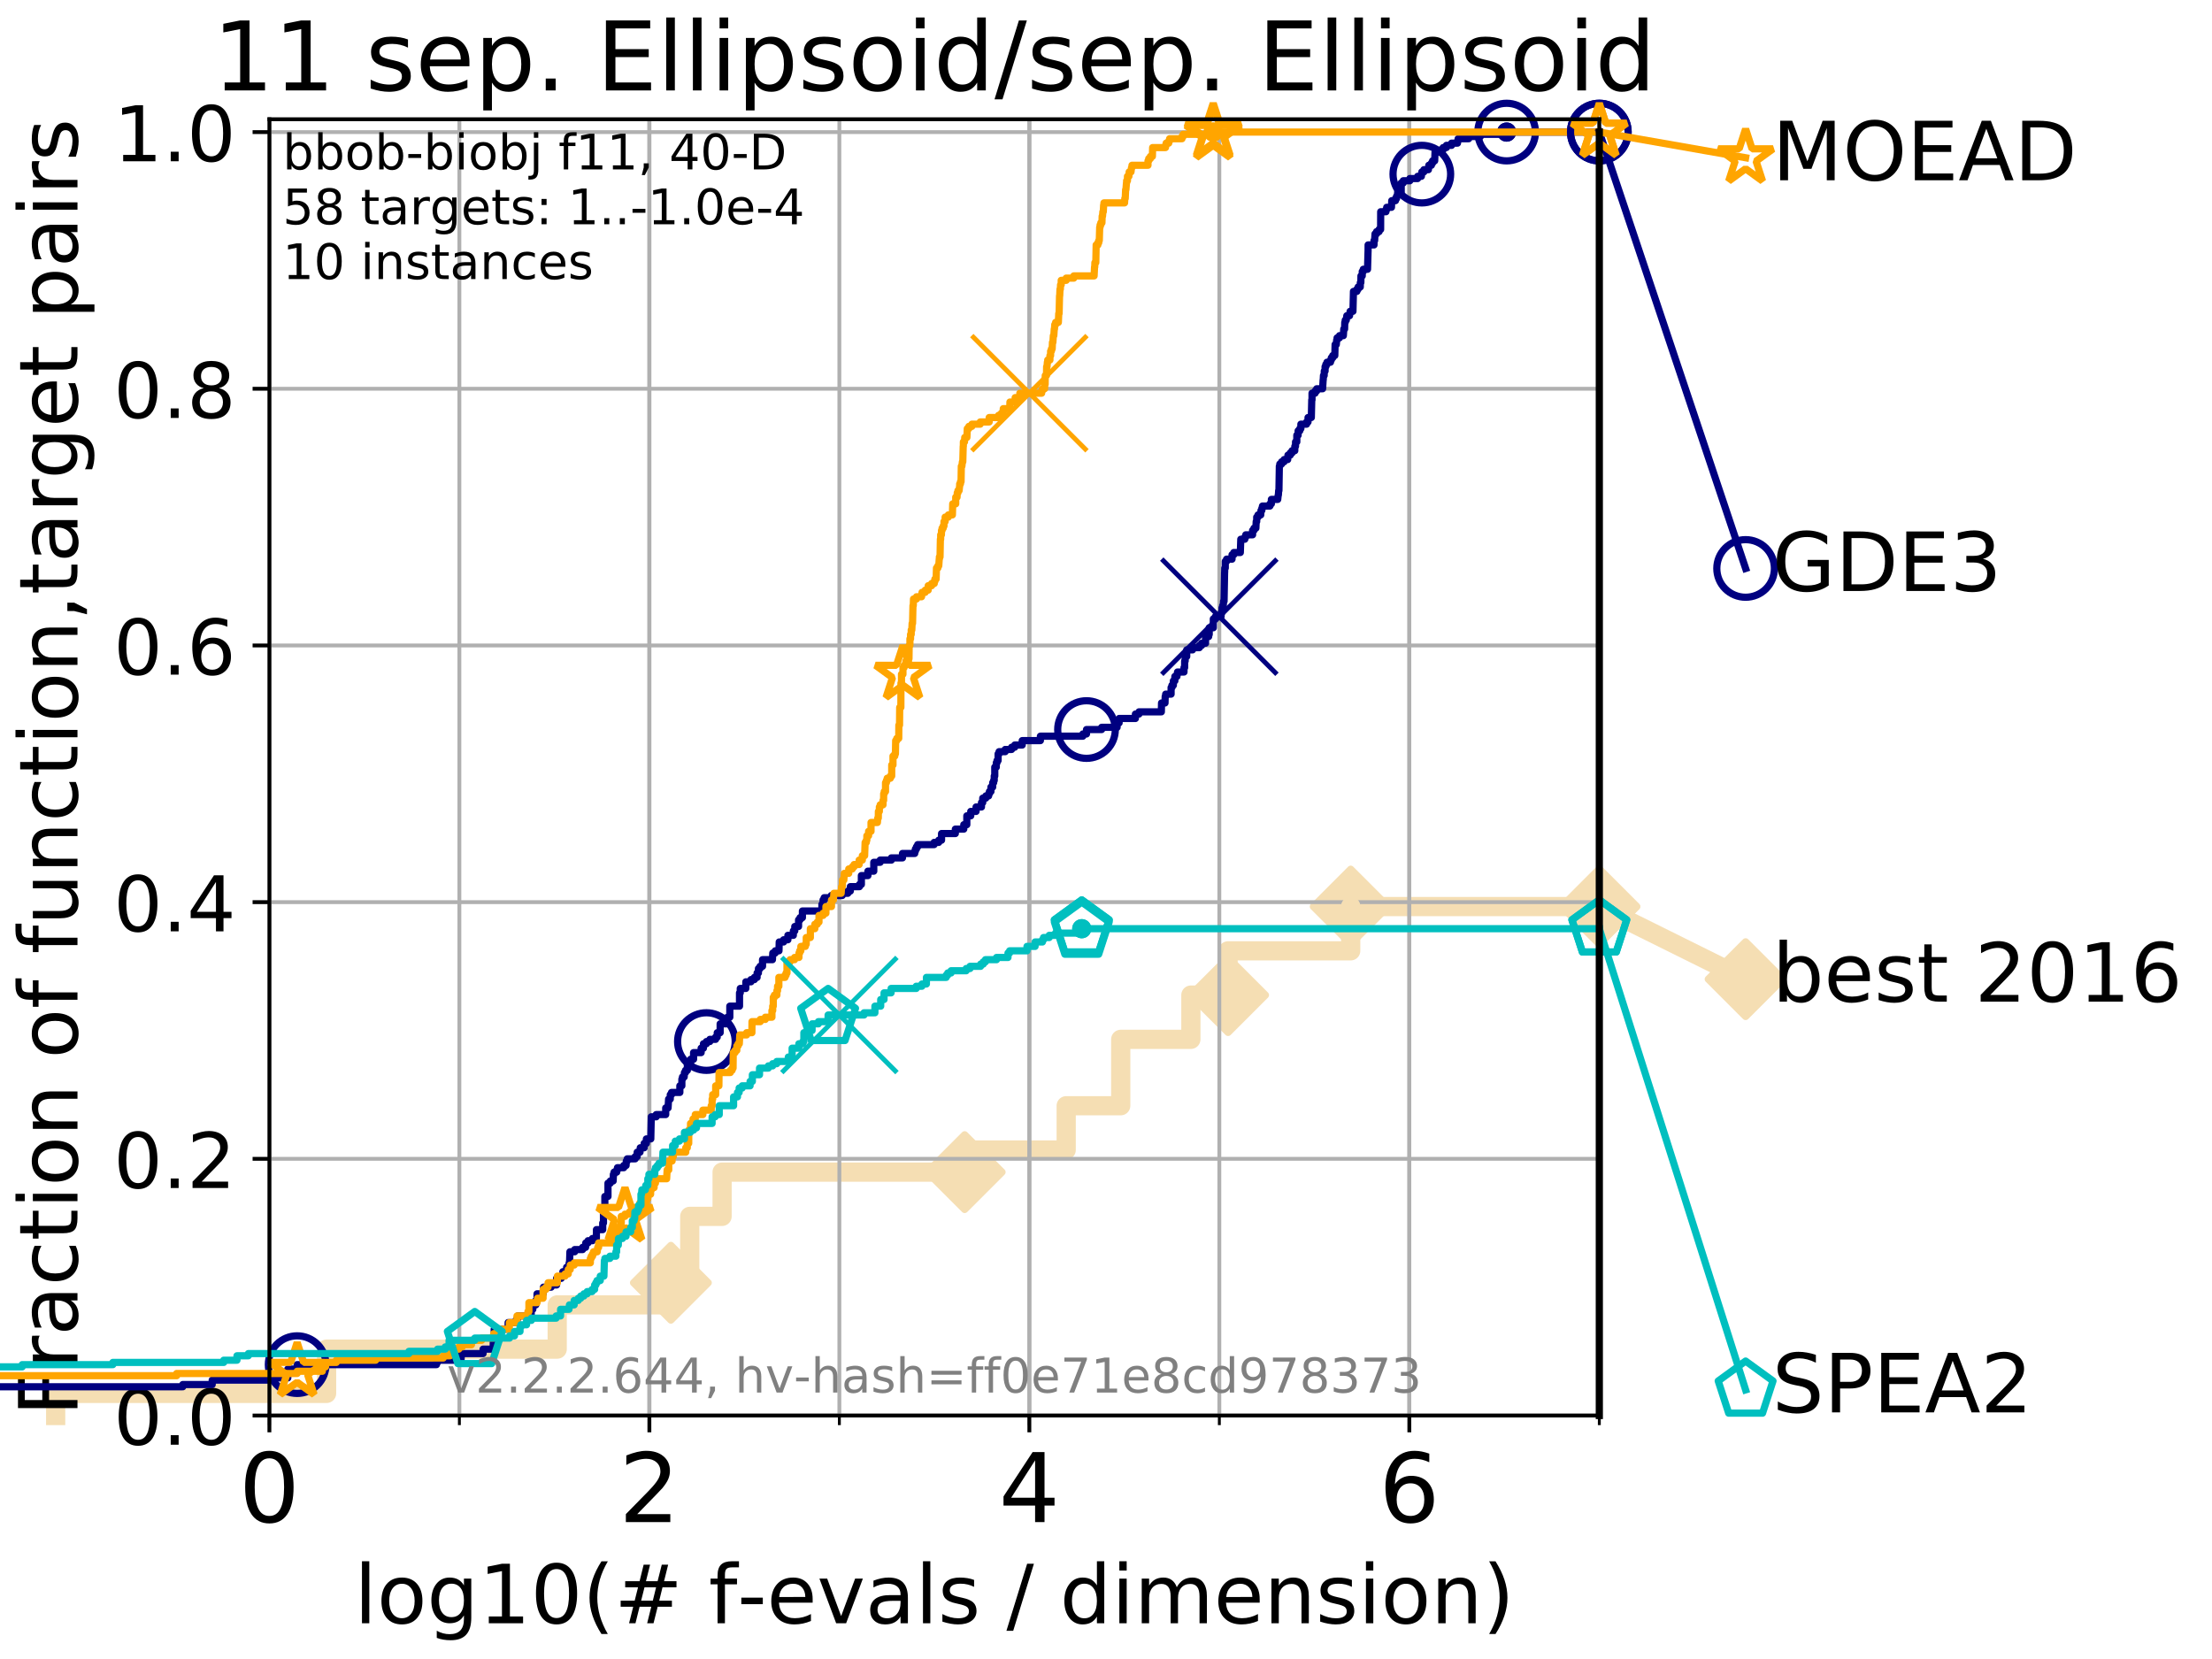 <?xml version="1.0" encoding="utf-8" standalone="no"?>
<!DOCTYPE svg PUBLIC "-//W3C//DTD SVG 1.1//EN"
  "http://www.w3.org/Graphics/SVG/1.1/DTD/svg11.dtd">
<!-- Created with matplotlib (http://matplotlib.org/) -->
<svg height="345.6pt" version="1.1" viewBox="0 0 460.8 345.6" width="460.8pt" xmlns="http://www.w3.org/2000/svg" xmlns:xlink="http://www.w3.org/1999/xlink">
 <defs>
  <style type="text/css">
*{stroke-linecap:butt;stroke-linejoin:round;}
  </style>
 </defs>
 <g id="figure_1">
  <g id="patch_1">
   <path d="M 0 345.6 
L 460.8 345.6 
L 460.8 0 
L 0 0 
z
" style="fill:#ffffff;"/>
  </g>
  <g id="axes_1">
   <g id="patch_2">
    <path d="M 56.12 294.88 
L 333.168 294.88 
L 333.168 24.84 
L 56.12 24.84 
z
" style="fill:#ffffff;"/>
   </g>
   <g id="line2d_1">
    <path d="M 11.597 294.88 
L 11.597 290.27 
L 68.034 290.27 
L 68.034 281.051 
L 116.076 281.051 
L 116.076 271.831 
L 139.756 271.831 
L 139.756 267.221 
L 143.685 267.221 
L 143.685 253.392 
L 150.425 253.392 
L 150.425 244.173 
L 200.959 244.173 
L 200.959 239.563 
L 222.108 239.563 
L 222.108 230.343 
L 233.467 230.343 
L 233.467 216.514 
L 248.08 216.514 
L 248.08 207.294 
L 255.832 207.294 
L 255.832 198.075 
L 281.376 198.075 
L 281.376 188.855 
L 333.168 188.855 
" style="fill:none;stroke:#f5deb3;stroke-linecap:square;stroke-width:4;"/>
   </g>
   <g id="line2d_2">
    <defs>
     <path d="M -0 7.778 
L 7.778 0 
L 0 -7.778 
L -7.778 -0 
z
" id="m1a4973b3e6" style="stroke:#f5deb3;stroke-linejoin:miter;stroke-width:1.5;"/>
    </defs>
    <g>
     <use style="fill:#f5deb3;stroke:#f5deb3;stroke-linejoin:miter;stroke-width:1.5;" x="139.756" xlink:href="#m1a4973b3e6" y="267.221"/>
     <use style="fill:#f5deb3;stroke:#f5deb3;stroke-linejoin:miter;stroke-width:1.5;" x="200.959" xlink:href="#m1a4973b3e6" y="244.173"/>
     <use style="fill:#f5deb3;stroke:#f5deb3;stroke-linejoin:miter;stroke-width:1.5;" x="255.832" xlink:href="#m1a4973b3e6" y="207.294"/>
     <use style="fill:#f5deb3;stroke:#f5deb3;stroke-linejoin:miter;stroke-width:1.5;" x="281.376" xlink:href="#m1a4973b3e6" y="188.855"/>
     <use style="fill:#f5deb3;stroke:#f5deb3;stroke-linejoin:miter;stroke-width:1.5;" x="333.168" xlink:href="#m1a4973b3e6" y="188.855"/>
    </g>
   </g>
   <g id="line2d_3">
    <path style="fill:none;stroke:#f5deb3;stroke-linecap:square;stroke-width:4;"/>
    <g/>
   </g>
   <g id="line2d_4">
    <path d="M 333.168 188.855 
L 363.643 203.975 
" style="fill:none;stroke:#f5deb3;stroke-linecap:square;stroke-width:4;"/>
    <g>
     <use style="fill:#f5deb3;stroke:#f5deb3;stroke-linejoin:miter;stroke-width:1.5;" x="333.168" xlink:href="#m1a4973b3e6" y="188.855"/>
     <use style="fill:#f5deb3;stroke:#f5deb3;stroke-linejoin:miter;stroke-width:1.5;" x="363.643" xlink:href="#m1a4973b3e6" y="203.975"/>
    </g>
   </g>
   <g id="matplotlib.axis_1">
    <g id="xtick_1">
     <g id="line2d_5">
      <path clip-path="url(#p0c9c6e9cf2)" d="M 56.12 294.88 
L 56.12 24.84 
" style="fill:none;stroke:#b0b0b0;stroke-linecap:square;stroke-width:0.8;"/>
     </g>
     <g id="line2d_6">
      <defs>
       <path d="M 0 0 
L 0 3.5 
" id="mdab271b4ae" style="stroke:#000000;stroke-width:0.8;"/>
      </defs>
      <g>
       <use style="stroke:#000000;stroke-width:0.8;" x="56.12" xlink:href="#mdab271b4ae" y="294.88"/>
      </g>
     </g>
     <g id="text_1">
      <!-- 0 -->
      <defs>
       <path d="M 31.781 66.406 
Q 24.172 66.406 20.328 58.906 
Q 16.5 51.422 16.5 36.375 
Q 16.5 21.391 20.328 13.891 
Q 24.172 6.391 31.781 6.391 
Q 39.453 6.391 43.281 13.891 
Q 47.125 21.391 47.125 36.375 
Q 47.125 51.422 43.281 58.906 
Q 39.453 66.406 31.781 66.406 
z
M 31.781 74.219 
Q 44.047 74.219 50.516 64.516 
Q 56.984 54.828 56.984 36.375 
Q 56.984 17.969 50.516 8.266 
Q 44.047 -1.422 31.781 -1.422 
Q 19.531 -1.422 13.062 8.266 
Q 6.594 17.969 6.594 36.375 
Q 6.594 54.828 13.062 64.516 
Q 19.531 74.219 31.781 74.219 
z
" id="DejaVuSans-30"/>
      </defs>
      <g transform="translate(49.758 317.077)scale(0.2 -0.2)">
       <use xlink:href="#DejaVuSans-30"/>
      </g>
     </g>
    </g>
    <g id="xtick_2">
     <g id="line2d_7">
      <path clip-path="url(#p0c9c6e9cf2)" d="M 135.277 294.88 
L 135.277 24.84 
" style="fill:none;stroke:#b0b0b0;stroke-linecap:square;stroke-width:0.8;"/>
     </g>
     <g id="line2d_8">
      <g>
       <use style="stroke:#000000;stroke-width:0.8;" x="135.277" xlink:href="#mdab271b4ae" y="294.88"/>
      </g>
     </g>
     <g id="text_2">
      <!-- 2 -->
      <defs>
       <path d="M 19.188 8.297 
L 53.609 8.297 
L 53.609 0 
L 7.328 0 
L 7.328 8.297 
Q 12.938 14.109 22.625 23.891 
Q 32.328 33.688 34.812 36.531 
Q 39.547 41.844 41.422 45.531 
Q 43.312 49.219 43.312 52.781 
Q 43.312 58.594 39.234 62.25 
Q 35.156 65.922 28.609 65.922 
Q 23.969 65.922 18.812 64.312 
Q 13.672 62.703 7.812 59.422 
L 7.812 69.391 
Q 13.766 71.781 18.938 73 
Q 24.125 74.219 28.422 74.219 
Q 39.75 74.219 46.484 68.547 
Q 53.219 62.891 53.219 53.422 
Q 53.219 48.922 51.531 44.891 
Q 49.859 40.875 45.406 35.406 
Q 44.188 33.984 37.641 27.219 
Q 31.109 20.453 19.188 8.297 
z
" id="DejaVuSans-32"/>
      </defs>
      <g transform="translate(128.914 317.077)scale(0.2 -0.2)">
       <use xlink:href="#DejaVuSans-32"/>
      </g>
     </g>
    </g>
    <g id="xtick_3">
     <g id="line2d_9">
      <path clip-path="url(#p0c9c6e9cf2)" d="M 214.433 294.88 
L 214.433 24.84 
" style="fill:none;stroke:#b0b0b0;stroke-linecap:square;stroke-width:0.8;"/>
     </g>
     <g id="line2d_10">
      <g>
       <use style="stroke:#000000;stroke-width:0.8;" x="214.433" xlink:href="#mdab271b4ae" y="294.88"/>
      </g>
     </g>
     <g id="text_3">
      <!-- 4 -->
      <defs>
       <path d="M 37.797 64.312 
L 12.891 25.391 
L 37.797 25.391 
z
M 35.203 72.906 
L 47.609 72.906 
L 47.609 25.391 
L 58.016 25.391 
L 58.016 17.188 
L 47.609 17.188 
L 47.609 0 
L 37.797 0 
L 37.797 17.188 
L 4.891 17.188 
L 4.891 26.703 
z
" id="DejaVuSans-34"/>
      </defs>
      <g transform="translate(208.071 317.077)scale(0.2 -0.2)">
       <use xlink:href="#DejaVuSans-34"/>
      </g>
     </g>
    </g>
    <g id="xtick_4">
     <g id="line2d_11">
      <path clip-path="url(#p0c9c6e9cf2)" d="M 293.59 294.88 
L 293.59 24.84 
" style="fill:none;stroke:#b0b0b0;stroke-linecap:square;stroke-width:0.8;"/>
     </g>
     <g id="line2d_12">
      <g>
       <use style="stroke:#000000;stroke-width:0.8;" x="293.59" xlink:href="#mdab271b4ae" y="294.88"/>
      </g>
     </g>
     <g id="text_4">
      <!-- 6 -->
      <defs>
       <path d="M 33.016 40.375 
Q 26.375 40.375 22.484 35.828 
Q 18.609 31.297 18.609 23.391 
Q 18.609 15.531 22.484 10.953 
Q 26.375 6.391 33.016 6.391 
Q 39.656 6.391 43.531 10.953 
Q 47.406 15.531 47.406 23.391 
Q 47.406 31.297 43.531 35.828 
Q 39.656 40.375 33.016 40.375 
z
M 52.594 71.297 
L 52.594 62.312 
Q 48.875 64.062 45.094 64.984 
Q 41.312 65.922 37.594 65.922 
Q 27.828 65.922 22.672 59.328 
Q 17.531 52.734 16.797 39.406 
Q 19.672 43.656 24.016 45.922 
Q 28.375 48.188 33.594 48.188 
Q 44.578 48.188 50.953 41.516 
Q 57.328 34.859 57.328 23.391 
Q 57.328 12.156 50.688 5.359 
Q 44.047 -1.422 33.016 -1.422 
Q 20.359 -1.422 13.672 8.266 
Q 6.984 17.969 6.984 36.375 
Q 6.984 53.656 15.188 63.938 
Q 23.391 74.219 37.203 74.219 
Q 40.922 74.219 44.703 73.484 
Q 48.484 72.75 52.594 71.297 
z
" id="DejaVuSans-36"/>
      </defs>
      <g transform="translate(287.227 317.077)scale(0.2 -0.2)">
       <use xlink:href="#DejaVuSans-36"/>
      </g>
     </g>
    </g>
    <g id="xtick_5">
     <g id="line2d_13">
      <path clip-path="url(#p0c9c6e9cf2)" d="M 56.12 294.88 
L 56.12 24.84 
" style="fill:none;stroke:#b0b0b0;stroke-linecap:square;stroke-width:0.8;"/>
     </g>
     <g id="line2d_14">
      <defs>
       <path d="M 0 0 
L 0 2 
" id="m72c2ad3b14" style="stroke:#000000;stroke-width:0.6;"/>
      </defs>
      <g>
       <use style="stroke:#000000;stroke-width:0.6;" x="56.12" xlink:href="#m72c2ad3b14" y="294.88"/>
      </g>
     </g>
    </g>
    <g id="xtick_6">
     <g id="line2d_15">
      <path clip-path="url(#p0c9c6e9cf2)" d="M 95.698 294.88 
L 95.698 24.84 
" style="fill:none;stroke:#b0b0b0;stroke-linecap:square;stroke-width:0.8;"/>
     </g>
     <g id="line2d_16">
      <g>
       <use style="stroke:#000000;stroke-width:0.6;" x="95.698" xlink:href="#m72c2ad3b14" y="294.88"/>
      </g>
     </g>
    </g>
    <g id="xtick_7">
     <g id="line2d_17">
      <path clip-path="url(#p0c9c6e9cf2)" d="M 135.277 294.88 
L 135.277 24.84 
" style="fill:none;stroke:#b0b0b0;stroke-linecap:square;stroke-width:0.8;"/>
     </g>
     <g id="line2d_18">
      <g>
       <use style="stroke:#000000;stroke-width:0.6;" x="135.277" xlink:href="#m72c2ad3b14" y="294.88"/>
      </g>
     </g>
    </g>
    <g id="xtick_8">
     <g id="line2d_19">
      <path clip-path="url(#p0c9c6e9cf2)" d="M 174.855 294.88 
L 174.855 24.84 
" style="fill:none;stroke:#b0b0b0;stroke-linecap:square;stroke-width:0.8;"/>
     </g>
     <g id="line2d_20">
      <g>
       <use style="stroke:#000000;stroke-width:0.6;" x="174.855" xlink:href="#m72c2ad3b14" y="294.88"/>
      </g>
     </g>
    </g>
    <g id="xtick_9">
     <g id="line2d_21">
      <path clip-path="url(#p0c9c6e9cf2)" d="M 214.433 294.88 
L 214.433 24.84 
" style="fill:none;stroke:#b0b0b0;stroke-linecap:square;stroke-width:0.8;"/>
     </g>
     <g id="line2d_22">
      <g>
       <use style="stroke:#000000;stroke-width:0.6;" x="214.433" xlink:href="#m72c2ad3b14" y="294.88"/>
      </g>
     </g>
    </g>
    <g id="xtick_10">
     <g id="line2d_23">
      <path clip-path="url(#p0c9c6e9cf2)" d="M 254.011 294.88 
L 254.011 24.84 
" style="fill:none;stroke:#b0b0b0;stroke-linecap:square;stroke-width:0.8;"/>
     </g>
     <g id="line2d_24">
      <g>
       <use style="stroke:#000000;stroke-width:0.6;" x="254.011" xlink:href="#m72c2ad3b14" y="294.88"/>
      </g>
     </g>
    </g>
    <g id="xtick_11">
     <g id="line2d_25">
      <path clip-path="url(#p0c9c6e9cf2)" d="M 293.59 294.88 
L 293.59 24.84 
" style="fill:none;stroke:#b0b0b0;stroke-linecap:square;stroke-width:0.8;"/>
     </g>
     <g id="line2d_26">
      <g>
       <use style="stroke:#000000;stroke-width:0.6;" x="293.59" xlink:href="#m72c2ad3b14" y="294.88"/>
      </g>
     </g>
    </g>
    <g id="xtick_12">
     <g id="line2d_27">
      <path clip-path="url(#p0c9c6e9cf2)" d="M 333.168 294.88 
L 333.168 24.84 
" style="fill:none;stroke:#b0b0b0;stroke-linecap:square;stroke-width:0.8;"/>
     </g>
     <g id="line2d_28">
      <g>
       <use style="stroke:#000000;stroke-width:0.6;" x="333.168" xlink:href="#m72c2ad3b14" y="294.88"/>
      </g>
     </g>
    </g>
    <g id="text_5">
     <!-- log10(# f-evals / dimension) -->
     <defs>
      <path d="M 9.422 75.984 
L 18.406 75.984 
L 18.406 0 
L 9.422 0 
z
" id="DejaVuSans-6c"/>
      <path d="M 30.609 48.391 
Q 23.391 48.391 19.188 42.75 
Q 14.984 37.109 14.984 27.297 
Q 14.984 17.484 19.156 11.844 
Q 23.344 6.203 30.609 6.203 
Q 37.797 6.203 41.984 11.859 
Q 46.188 17.531 46.188 27.297 
Q 46.188 37.016 41.984 42.703 
Q 37.797 48.391 30.609 48.391 
z
M 30.609 56 
Q 42.328 56 49.016 48.375 
Q 55.719 40.766 55.719 27.297 
Q 55.719 13.875 49.016 6.219 
Q 42.328 -1.422 30.609 -1.422 
Q 18.844 -1.422 12.172 6.219 
Q 5.516 13.875 5.516 27.297 
Q 5.516 40.766 12.172 48.375 
Q 18.844 56 30.609 56 
z
" id="DejaVuSans-6f"/>
      <path d="M 45.406 27.984 
Q 45.406 37.75 41.375 43.109 
Q 37.359 48.484 30.078 48.484 
Q 22.859 48.484 18.828 43.109 
Q 14.797 37.75 14.797 27.984 
Q 14.797 18.266 18.828 12.891 
Q 22.859 7.516 30.078 7.516 
Q 37.359 7.516 41.375 12.891 
Q 45.406 18.266 45.406 27.984 
z
M 54.391 6.781 
Q 54.391 -7.172 48.188 -13.984 
Q 42 -20.797 29.203 -20.797 
Q 24.469 -20.797 20.266 -20.094 
Q 16.062 -19.391 12.109 -17.922 
L 12.109 -9.188 
Q 16.062 -11.328 19.922 -12.344 
Q 23.781 -13.375 27.781 -13.375 
Q 36.625 -13.375 41.016 -8.766 
Q 45.406 -4.156 45.406 5.172 
L 45.406 9.625 
Q 42.625 4.781 38.281 2.391 
Q 33.938 0 27.875 0 
Q 17.828 0 11.672 7.656 
Q 5.516 15.328 5.516 27.984 
Q 5.516 40.672 11.672 48.328 
Q 17.828 56 27.875 56 
Q 33.938 56 38.281 53.609 
Q 42.625 51.219 45.406 46.391 
L 45.406 54.688 
L 54.391 54.688 
z
" id="DejaVuSans-67"/>
      <path d="M 12.406 8.297 
L 28.516 8.297 
L 28.516 63.922 
L 10.984 60.406 
L 10.984 69.391 
L 28.422 72.906 
L 38.281 72.906 
L 38.281 8.297 
L 54.391 8.297 
L 54.391 0 
L 12.406 0 
z
" id="DejaVuSans-31"/>
      <path d="M 31 75.875 
Q 24.469 64.656 21.281 53.656 
Q 18.109 42.672 18.109 31.391 
Q 18.109 20.125 21.312 9.062 
Q 24.516 -2 31 -13.188 
L 23.188 -13.188 
Q 15.875 -1.703 12.234 9.375 
Q 8.594 20.453 8.594 31.391 
Q 8.594 42.281 12.203 53.312 
Q 15.828 64.359 23.188 75.875 
z
" id="DejaVuSans-28"/>
      <path d="M 51.125 44 
L 36.922 44 
L 32.812 27.688 
L 47.125 27.688 
z
M 43.797 71.781 
L 38.719 51.516 
L 52.984 51.516 
L 58.109 71.781 
L 65.922 71.781 
L 60.891 51.516 
L 76.125 51.516 
L 76.125 44 
L 58.984 44 
L 54.984 27.688 
L 70.516 27.688 
L 70.516 20.219 
L 53.078 20.219 
L 48 0 
L 40.188 0 
L 45.219 20.219 
L 30.906 20.219 
L 25.875 0 
L 18.016 0 
L 23.094 20.219 
L 7.719 20.219 
L 7.719 27.688 
L 24.906 27.688 
L 29 44 
L 13.281 44 
L 13.281 51.516 
L 30.906 51.516 
L 35.891 71.781 
z
" id="DejaVuSans-23"/>
      <path id="DejaVuSans-20"/>
      <path d="M 37.109 75.984 
L 37.109 68.5 
L 28.516 68.5 
Q 23.688 68.5 21.797 66.547 
Q 19.922 64.594 19.922 59.516 
L 19.922 54.688 
L 34.719 54.688 
L 34.719 47.703 
L 19.922 47.703 
L 19.922 0 
L 10.891 0 
L 10.891 47.703 
L 2.297 47.703 
L 2.297 54.688 
L 10.891 54.688 
L 10.891 58.5 
Q 10.891 67.625 15.141 71.797 
Q 19.391 75.984 28.609 75.984 
z
" id="DejaVuSans-66"/>
      <path d="M 4.891 31.391 
L 31.203 31.391 
L 31.203 23.391 
L 4.891 23.391 
z
" id="DejaVuSans-2d"/>
      <path d="M 56.203 29.594 
L 56.203 25.203 
L 14.891 25.203 
Q 15.484 15.922 20.484 11.062 
Q 25.484 6.203 34.422 6.203 
Q 39.594 6.203 44.453 7.469 
Q 49.312 8.734 54.109 11.281 
L 54.109 2.781 
Q 49.266 0.734 44.188 -0.344 
Q 39.109 -1.422 33.891 -1.422 
Q 20.797 -1.422 13.156 6.188 
Q 5.516 13.812 5.516 26.812 
Q 5.516 40.234 12.766 48.109 
Q 20.016 56 32.328 56 
Q 43.359 56 49.781 48.891 
Q 56.203 41.797 56.203 29.594 
z
M 47.219 32.234 
Q 47.125 39.594 43.094 43.984 
Q 39.062 48.391 32.422 48.391 
Q 24.906 48.391 20.391 44.141 
Q 15.875 39.891 15.188 32.172 
z
" id="DejaVuSans-65"/>
      <path d="M 2.984 54.688 
L 12.5 54.688 
L 29.594 8.797 
L 46.688 54.688 
L 56.203 54.688 
L 35.688 0 
L 23.484 0 
z
" id="DejaVuSans-76"/>
      <path d="M 34.281 27.484 
Q 23.391 27.484 19.188 25 
Q 14.984 22.516 14.984 16.5 
Q 14.984 11.719 18.141 8.906 
Q 21.297 6.109 26.703 6.109 
Q 34.188 6.109 38.703 11.406 
Q 43.219 16.703 43.219 25.484 
L 43.219 27.484 
z
M 52.203 31.203 
L 52.203 0 
L 43.219 0 
L 43.219 8.297 
Q 40.141 3.328 35.547 0.953 
Q 30.953 -1.422 24.312 -1.422 
Q 15.922 -1.422 10.953 3.297 
Q 6 8.016 6 15.922 
Q 6 25.141 12.172 29.828 
Q 18.359 34.516 30.609 34.516 
L 43.219 34.516 
L 43.219 35.406 
Q 43.219 41.609 39.141 45 
Q 35.062 48.391 27.688 48.391 
Q 23 48.391 18.547 47.266 
Q 14.109 46.141 10.016 43.891 
L 10.016 52.203 
Q 14.938 54.109 19.578 55.047 
Q 24.219 56 28.609 56 
Q 40.484 56 46.344 49.844 
Q 52.203 43.703 52.203 31.203 
z
" id="DejaVuSans-61"/>
      <path d="M 44.281 53.078 
L 44.281 44.578 
Q 40.484 46.531 36.375 47.5 
Q 32.281 48.484 27.875 48.484 
Q 21.188 48.484 17.844 46.438 
Q 14.5 44.391 14.5 40.281 
Q 14.5 37.156 16.891 35.375 
Q 19.281 33.594 26.516 31.984 
L 29.594 31.297 
Q 39.156 29.25 43.188 25.516 
Q 47.219 21.781 47.219 15.094 
Q 47.219 7.469 41.188 3.016 
Q 35.156 -1.422 24.609 -1.422 
Q 20.219 -1.422 15.453 -0.562 
Q 10.688 0.297 5.422 2 
L 5.422 11.281 
Q 10.406 8.688 15.234 7.391 
Q 20.062 6.109 24.812 6.109 
Q 31.156 6.109 34.562 8.281 
Q 37.984 10.453 37.984 14.406 
Q 37.984 18.062 35.516 20.016 
Q 33.062 21.969 24.703 23.781 
L 21.578 24.516 
Q 13.234 26.266 9.516 29.906 
Q 5.812 33.547 5.812 39.891 
Q 5.812 47.609 11.281 51.797 
Q 16.75 56 26.812 56 
Q 31.781 56 36.172 55.266 
Q 40.578 54.547 44.281 53.078 
z
" id="DejaVuSans-73"/>
      <path d="M 25.391 72.906 
L 33.688 72.906 
L 8.297 -9.281 
L 0 -9.281 
z
" id="DejaVuSans-2f"/>
      <path d="M 45.406 46.391 
L 45.406 75.984 
L 54.391 75.984 
L 54.391 0 
L 45.406 0 
L 45.406 8.203 
Q 42.578 3.328 38.25 0.953 
Q 33.938 -1.422 27.875 -1.422 
Q 17.969 -1.422 11.734 6.484 
Q 5.516 14.406 5.516 27.297 
Q 5.516 40.188 11.734 48.094 
Q 17.969 56 27.875 56 
Q 33.938 56 38.25 53.625 
Q 42.578 51.266 45.406 46.391 
z
M 14.797 27.297 
Q 14.797 17.391 18.875 11.75 
Q 22.953 6.109 30.078 6.109 
Q 37.203 6.109 41.297 11.75 
Q 45.406 17.391 45.406 27.297 
Q 45.406 37.203 41.297 42.844 
Q 37.203 48.484 30.078 48.484 
Q 22.953 48.484 18.875 42.844 
Q 14.797 37.203 14.797 27.297 
z
" id="DejaVuSans-64"/>
      <path d="M 9.422 54.688 
L 18.406 54.688 
L 18.406 0 
L 9.422 0 
z
M 9.422 75.984 
L 18.406 75.984 
L 18.406 64.594 
L 9.422 64.594 
z
" id="DejaVuSans-69"/>
      <path d="M 52 44.188 
Q 55.375 50.25 60.062 53.125 
Q 64.75 56 71.094 56 
Q 79.641 56 84.281 50.016 
Q 88.922 44.047 88.922 33.016 
L 88.922 0 
L 79.891 0 
L 79.891 32.719 
Q 79.891 40.578 77.094 44.375 
Q 74.312 48.188 68.609 48.188 
Q 61.625 48.188 57.562 43.547 
Q 53.516 38.922 53.516 30.906 
L 53.516 0 
L 44.484 0 
L 44.484 32.719 
Q 44.484 40.625 41.703 44.406 
Q 38.922 48.188 33.109 48.188 
Q 26.219 48.188 22.156 43.531 
Q 18.109 38.875 18.109 30.906 
L 18.109 0 
L 9.078 0 
L 9.078 54.688 
L 18.109 54.688 
L 18.109 46.188 
Q 21.188 51.219 25.484 53.609 
Q 29.781 56 35.688 56 
Q 41.656 56 45.828 52.969 
Q 50 49.953 52 44.188 
z
" id="DejaVuSans-6d"/>
      <path d="M 54.891 33.016 
L 54.891 0 
L 45.906 0 
L 45.906 32.719 
Q 45.906 40.484 42.875 44.328 
Q 39.844 48.188 33.797 48.188 
Q 26.516 48.188 22.312 43.547 
Q 18.109 38.922 18.109 30.906 
L 18.109 0 
L 9.078 0 
L 9.078 54.688 
L 18.109 54.688 
L 18.109 46.188 
Q 21.344 51.125 25.703 53.562 
Q 30.078 56 35.797 56 
Q 45.219 56 50.047 50.172 
Q 54.891 44.344 54.891 33.016 
z
" id="DejaVuSans-6e"/>
      <path d="M 8.016 75.875 
L 15.828 75.875 
Q 23.141 64.359 26.781 53.312 
Q 30.422 42.281 30.422 31.391 
Q 30.422 20.453 26.781 9.375 
Q 23.141 -1.703 15.828 -13.188 
L 8.016 -13.188 
Q 14.5 -2 17.703 9.062 
Q 20.906 20.125 20.906 31.391 
Q 20.906 42.672 17.703 53.656 
Q 14.5 64.656 8.016 75.875 
z
" id="DejaVuSans-29"/>
     </defs>
     <g transform="translate(73.803 338.154)scale(0.17 -0.17)">
      <use xlink:href="#DejaVuSans-6c"/>
      <use x="27.783" xlink:href="#DejaVuSans-6f"/>
      <use x="88.965" xlink:href="#DejaVuSans-67"/>
      <use x="152.441" xlink:href="#DejaVuSans-31"/>
      <use x="216.064" xlink:href="#DejaVuSans-30"/>
      <use x="279.688" xlink:href="#DejaVuSans-28"/>
      <use x="318.701" xlink:href="#DejaVuSans-23"/>
      <use x="402.49" xlink:href="#DejaVuSans-20"/>
      <use x="434.277" xlink:href="#DejaVuSans-66"/>
      <use x="469.404" xlink:href="#DejaVuSans-2d"/>
      <use x="505.488" xlink:href="#DejaVuSans-65"/>
      <use x="567.012" xlink:href="#DejaVuSans-76"/>
      <use x="626.191" xlink:href="#DejaVuSans-61"/>
      <use x="687.471" xlink:href="#DejaVuSans-6c"/>
      <use x="715.254" xlink:href="#DejaVuSans-73"/>
      <use x="767.354" xlink:href="#DejaVuSans-20"/>
      <use x="799.141" xlink:href="#DejaVuSans-2f"/>
      <use x="832.832" xlink:href="#DejaVuSans-20"/>
      <use x="864.619" xlink:href="#DejaVuSans-64"/>
      <use x="928.096" xlink:href="#DejaVuSans-69"/>
      <use x="955.879" xlink:href="#DejaVuSans-6d"/>
      <use x="1053.291" xlink:href="#DejaVuSans-65"/>
      <use x="1114.814" xlink:href="#DejaVuSans-6e"/>
      <use x="1178.193" xlink:href="#DejaVuSans-73"/>
      <use x="1230.293" xlink:href="#DejaVuSans-69"/>
      <use x="1258.076" xlink:href="#DejaVuSans-6f"/>
      <use x="1319.258" xlink:href="#DejaVuSans-6e"/>
      <use x="1382.637" xlink:href="#DejaVuSans-29"/>
     </g>
    </g>
   </g>
   <g id="matplotlib.axis_2">
    <g id="ytick_1">
     <g id="line2d_29">
      <path clip-path="url(#p0c9c6e9cf2)" d="M 56.12 294.88 
L 333.168 294.88 
" style="fill:none;stroke:#b0b0b0;stroke-linecap:square;stroke-width:0.8;"/>
     </g>
     <g id="line2d_30">
      <defs>
       <path d="M 0 0 
L -3.5 0 
" id="mf6e22e0dd5" style="stroke:#000000;stroke-width:0.8;"/>
      </defs>
      <g>
       <use style="stroke:#000000;stroke-width:0.8;" x="56.12" xlink:href="#mf6e22e0dd5" y="294.88"/>
      </g>
     </g>
     <g id="text_6">
      <!-- 0.0 -->
      <defs>
       <path d="M 10.688 12.406 
L 21 12.406 
L 21 0 
L 10.688 0 
z
" id="DejaVuSans-2e"/>
      </defs>
      <g transform="translate(23.675 300.959)scale(0.16 -0.16)">
       <use xlink:href="#DejaVuSans-30"/>
       <use x="63.623" xlink:href="#DejaVuSans-2e"/>
       <use x="95.41" xlink:href="#DejaVuSans-30"/>
      </g>
     </g>
    </g>
    <g id="ytick_2">
     <g id="line2d_31">
      <path clip-path="url(#p0c9c6e9cf2)" d="M 56.12 241.407 
L 333.168 241.407 
" style="fill:none;stroke:#b0b0b0;stroke-linecap:square;stroke-width:0.8;"/>
     </g>
     <g id="line2d_32">
      <g>
       <use style="stroke:#000000;stroke-width:0.8;" x="56.12" xlink:href="#mf6e22e0dd5" y="241.407"/>
      </g>
     </g>
     <g id="text_7">
      <!-- 0.2 -->
      <g transform="translate(23.675 247.485)scale(0.16 -0.16)">
       <use xlink:href="#DejaVuSans-30"/>
       <use x="63.623" xlink:href="#DejaVuSans-2e"/>
       <use x="95.41" xlink:href="#DejaVuSans-32"/>
      </g>
     </g>
    </g>
    <g id="ytick_3">
     <g id="line2d_33">
      <path clip-path="url(#p0c9c6e9cf2)" d="M 56.12 187.933 
L 333.168 187.933 
" style="fill:none;stroke:#b0b0b0;stroke-linecap:square;stroke-width:0.8;"/>
     </g>
     <g id="line2d_34">
      <g>
       <use style="stroke:#000000;stroke-width:0.8;" x="56.12" xlink:href="#mf6e22e0dd5" y="187.933"/>
      </g>
     </g>
     <g id="text_8">
      <!-- 0.4 -->
      <g transform="translate(23.675 194.012)scale(0.16 -0.16)">
       <use xlink:href="#DejaVuSans-30"/>
       <use x="63.623" xlink:href="#DejaVuSans-2e"/>
       <use x="95.41" xlink:href="#DejaVuSans-34"/>
      </g>
     </g>
    </g>
    <g id="ytick_4">
     <g id="line2d_35">
      <path clip-path="url(#p0c9c6e9cf2)" d="M 56.12 134.46 
L 333.168 134.46 
" style="fill:none;stroke:#b0b0b0;stroke-linecap:square;stroke-width:0.8;"/>
     </g>
     <g id="line2d_36">
      <g>
       <use style="stroke:#000000;stroke-width:0.8;" x="56.12" xlink:href="#mf6e22e0dd5" y="134.46"/>
      </g>
     </g>
     <g id="text_9">
      <!-- 0.6 -->
      <g transform="translate(23.675 140.539)scale(0.16 -0.16)">
       <use xlink:href="#DejaVuSans-30"/>
       <use x="63.623" xlink:href="#DejaVuSans-2e"/>
       <use x="95.41" xlink:href="#DejaVuSans-36"/>
      </g>
     </g>
    </g>
    <g id="ytick_5">
     <g id="line2d_37">
      <path clip-path="url(#p0c9c6e9cf2)" d="M 56.12 80.987 
L 333.168 80.987 
" style="fill:none;stroke:#b0b0b0;stroke-linecap:square;stroke-width:0.8;"/>
     </g>
     <g id="line2d_38">
      <g>
       <use style="stroke:#000000;stroke-width:0.8;" x="56.12" xlink:href="#mf6e22e0dd5" y="80.987"/>
      </g>
     </g>
     <g id="text_10">
      <!-- 0.8 -->
      <defs>
       <path d="M 31.781 34.625 
Q 24.75 34.625 20.719 30.859 
Q 16.703 27.094 16.703 20.516 
Q 16.703 13.922 20.719 10.156 
Q 24.75 6.391 31.781 6.391 
Q 38.812 6.391 42.859 10.172 
Q 46.922 13.969 46.922 20.516 
Q 46.922 27.094 42.891 30.859 
Q 38.875 34.625 31.781 34.625 
z
M 21.922 38.812 
Q 15.578 40.375 12.031 44.719 
Q 8.5 49.078 8.5 55.328 
Q 8.5 64.062 14.719 69.141 
Q 20.953 74.219 31.781 74.219 
Q 42.672 74.219 48.875 69.141 
Q 55.078 64.062 55.078 55.328 
Q 55.078 49.078 51.531 44.719 
Q 48 40.375 41.703 38.812 
Q 48.828 37.156 52.797 32.312 
Q 56.781 27.484 56.781 20.516 
Q 56.781 9.906 50.312 4.234 
Q 43.844 -1.422 31.781 -1.422 
Q 19.734 -1.422 13.25 4.234 
Q 6.781 9.906 6.781 20.516 
Q 6.781 27.484 10.781 32.312 
Q 14.797 37.156 21.922 38.812 
z
M 18.312 54.391 
Q 18.312 48.734 21.844 45.562 
Q 25.391 42.391 31.781 42.391 
Q 38.141 42.391 41.719 45.562 
Q 45.312 48.734 45.312 54.391 
Q 45.312 60.062 41.719 63.234 
Q 38.141 66.406 31.781 66.406 
Q 25.391 66.406 21.844 63.234 
Q 18.312 60.062 18.312 54.391 
z
" id="DejaVuSans-38"/>
      </defs>
      <g transform="translate(23.675 87.066)scale(0.16 -0.16)">
       <use xlink:href="#DejaVuSans-30"/>
       <use x="63.623" xlink:href="#DejaVuSans-2e"/>
       <use x="95.41" xlink:href="#DejaVuSans-38"/>
      </g>
     </g>
    </g>
    <g id="ytick_6">
     <g id="line2d_39">
      <path clip-path="url(#p0c9c6e9cf2)" d="M 56.12 27.514 
L 333.168 27.514 
" style="fill:none;stroke:#b0b0b0;stroke-linecap:square;stroke-width:0.8;"/>
     </g>
     <g id="line2d_40">
      <g>
       <use style="stroke:#000000;stroke-width:0.8;" x="56.12" xlink:href="#mf6e22e0dd5" y="27.514"/>
      </g>
     </g>
     <g id="text_11">
      <!-- 1.0 -->
      <g transform="translate(23.675 33.592)scale(0.16 -0.16)">
       <use xlink:href="#DejaVuSans-31"/>
       <use x="63.623" xlink:href="#DejaVuSans-2e"/>
       <use x="95.41" xlink:href="#DejaVuSans-30"/>
      </g>
     </g>
    </g>
    <g id="text_12">
     <!-- Fraction of function,target pairs -->
     <defs>
      <path d="M 9.812 72.906 
L 51.703 72.906 
L 51.703 64.594 
L 19.672 64.594 
L 19.672 43.109 
L 48.578 43.109 
L 48.578 34.812 
L 19.672 34.812 
L 19.672 0 
L 9.812 0 
z
" id="DejaVuSans-46"/>
      <path d="M 41.109 46.297 
Q 39.594 47.172 37.812 47.578 
Q 36.031 48 33.891 48 
Q 26.266 48 22.188 43.047 
Q 18.109 38.094 18.109 28.812 
L 18.109 0 
L 9.078 0 
L 9.078 54.688 
L 18.109 54.688 
L 18.109 46.188 
Q 20.953 51.172 25.484 53.578 
Q 30.031 56 36.531 56 
Q 37.453 56 38.578 55.875 
Q 39.703 55.766 41.062 55.516 
z
" id="DejaVuSans-72"/>
      <path d="M 48.781 52.594 
L 48.781 44.188 
Q 44.969 46.297 41.141 47.344 
Q 37.312 48.391 33.406 48.391 
Q 24.656 48.391 19.812 42.844 
Q 14.984 37.312 14.984 27.297 
Q 14.984 17.281 19.812 11.734 
Q 24.656 6.203 33.406 6.203 
Q 37.312 6.203 41.141 7.25 
Q 44.969 8.297 48.781 10.406 
L 48.781 2.094 
Q 45.016 0.344 40.984 -0.531 
Q 36.969 -1.422 32.422 -1.422 
Q 20.062 -1.422 12.781 6.344 
Q 5.516 14.109 5.516 27.297 
Q 5.516 40.672 12.859 48.328 
Q 20.219 56 33.016 56 
Q 37.156 56 41.109 55.141 
Q 45.062 54.297 48.781 52.594 
z
" id="DejaVuSans-63"/>
      <path d="M 18.312 70.219 
L 18.312 54.688 
L 36.812 54.688 
L 36.812 47.703 
L 18.312 47.703 
L 18.312 18.016 
Q 18.312 11.328 20.141 9.422 
Q 21.969 7.516 27.594 7.516 
L 36.812 7.516 
L 36.812 0 
L 27.594 0 
Q 17.188 0 13.234 3.875 
Q 9.281 7.766 9.281 18.016 
L 9.281 47.703 
L 2.688 47.703 
L 2.688 54.688 
L 9.281 54.688 
L 9.281 70.219 
z
" id="DejaVuSans-74"/>
      <path d="M 8.5 21.578 
L 8.5 54.688 
L 17.484 54.688 
L 17.484 21.922 
Q 17.484 14.156 20.5 10.266 
Q 23.531 6.391 29.594 6.391 
Q 36.859 6.391 41.078 11.031 
Q 45.312 15.672 45.312 23.688 
L 45.312 54.688 
L 54.297 54.688 
L 54.297 0 
L 45.312 0 
L 45.312 8.406 
Q 42.047 3.422 37.719 1 
Q 33.406 -1.422 27.688 -1.422 
Q 18.266 -1.422 13.375 4.438 
Q 8.5 10.297 8.5 21.578 
z
M 31.109 56 
z
" id="DejaVuSans-75"/>
      <path d="M 11.719 12.406 
L 22.016 12.406 
L 22.016 4 
L 14.016 -11.625 
L 7.719 -11.625 
L 11.719 4 
z
" id="DejaVuSans-2c"/>
      <path d="M 18.109 8.203 
L 18.109 -20.797 
L 9.078 -20.797 
L 9.078 54.688 
L 18.109 54.688 
L 18.109 46.391 
Q 20.953 51.266 25.266 53.625 
Q 29.594 56 35.594 56 
Q 45.562 56 51.781 48.094 
Q 58.016 40.188 58.016 27.297 
Q 58.016 14.406 51.781 6.484 
Q 45.562 -1.422 35.594 -1.422 
Q 29.594 -1.422 25.266 0.953 
Q 20.953 3.328 18.109 8.203 
z
M 48.688 27.297 
Q 48.688 37.203 44.609 42.844 
Q 40.531 48.484 33.406 48.484 
Q 26.266 48.484 22.188 42.844 
Q 18.109 37.203 18.109 27.297 
Q 18.109 17.391 22.188 11.75 
Q 26.266 6.109 33.406 6.109 
Q 40.531 6.109 44.609 11.75 
Q 48.688 17.391 48.688 27.297 
z
" id="DejaVuSans-70"/>
     </defs>
     <g transform="translate(16.14 294.999)rotate(-90)scale(0.17 -0.17)">
      <use xlink:href="#DejaVuSans-46"/>
      <use x="57.41" xlink:href="#DejaVuSans-72"/>
      <use x="98.523" xlink:href="#DejaVuSans-61"/>
      <use x="159.803" xlink:href="#DejaVuSans-63"/>
      <use x="214.783" xlink:href="#DejaVuSans-74"/>
      <use x="253.992" xlink:href="#DejaVuSans-69"/>
      <use x="281.775" xlink:href="#DejaVuSans-6f"/>
      <use x="342.957" xlink:href="#DejaVuSans-6e"/>
      <use x="406.336" xlink:href="#DejaVuSans-20"/>
      <use x="438.123" xlink:href="#DejaVuSans-6f"/>
      <use x="499.305" xlink:href="#DejaVuSans-66"/>
      <use x="534.51" xlink:href="#DejaVuSans-20"/>
      <use x="566.297" xlink:href="#DejaVuSans-66"/>
      <use x="601.502" xlink:href="#DejaVuSans-75"/>
      <use x="664.881" xlink:href="#DejaVuSans-6e"/>
      <use x="728.26" xlink:href="#DejaVuSans-63"/>
      <use x="783.24" xlink:href="#DejaVuSans-74"/>
      <use x="822.449" xlink:href="#DejaVuSans-69"/>
      <use x="850.232" xlink:href="#DejaVuSans-6f"/>
      <use x="911.414" xlink:href="#DejaVuSans-6e"/>
      <use x="974.793" xlink:href="#DejaVuSans-2c"/>
      <use x="1006.58" xlink:href="#DejaVuSans-74"/>
      <use x="1045.789" xlink:href="#DejaVuSans-61"/>
      <use x="1107.068" xlink:href="#DejaVuSans-72"/>
      <use x="1148.166" xlink:href="#DejaVuSans-67"/>
      <use x="1211.643" xlink:href="#DejaVuSans-65"/>
      <use x="1273.166" xlink:href="#DejaVuSans-74"/>
      <use x="1312.375" xlink:href="#DejaVuSans-20"/>
      <use x="1344.162" xlink:href="#DejaVuSans-70"/>
      <use x="1407.639" xlink:href="#DejaVuSans-61"/>
      <use x="1468.918" xlink:href="#DejaVuSans-69"/>
      <use x="1496.701" xlink:href="#DejaVuSans-72"/>
      <use x="1537.814" xlink:href="#DejaVuSans-73"/>
     </g>
    </g>
   </g>
   <g id="line2d_41">
    <defs>
     <path d="M 0 1.5 
C 0.398 1.5 0.779 1.342 1.061 1.061 
C 1.342 0.779 1.5 0.398 1.5 0 
C 1.5 -0.398 1.342 -0.779 1.061 -1.061 
C 0.779 -1.342 0.398 -1.5 0 -1.5 
C -0.398 -1.5 -0.779 -1.342 -1.061 -1.061 
C -1.342 -0.779 -1.5 -0.398 -1.5 0 
C -1.5 0.398 -1.342 0.779 -1.061 1.061 
C -0.779 1.342 -0.398 1.5 0 1.5 
z
" id="m18b999180a" style="stroke:#f5deb3;"/>
    </defs>
    <g>
     <use style="fill:#f5deb3;stroke:#f5deb3;" x="281.376" xlink:href="#m18b999180a" y="188.855"/>
     <use style="fill:#f5deb3;stroke:#f5deb3;" x="281.376" xlink:href="#m18b999180a" y="188.855"/>
    </g>
   </g>
   <g id="line2d_42">
    <defs>
     <path d="M 0 1.5 
C 0.398 1.5 0.779 1.342 1.061 1.061 
C 1.342 0.779 1.5 0.398 1.5 0 
C 1.5 -0.398 1.342 -0.779 1.061 -1.061 
C 0.779 -1.342 0.398 -1.5 0 -1.5 
C -0.398 -1.5 -0.779 -1.342 -1.061 -1.061 
C -1.342 -0.779 -1.5 -0.398 -1.5 0 
C -1.5 0.398 -1.342 0.779 -1.061 1.061 
C -0.779 1.342 -0.398 1.5 0 1.5 
z
" id="m339a07d9c9" style="stroke:#000080;"/>
    </defs>
    <g>
     <use style="fill:#000080;stroke:#000080;" x="313.859" xlink:href="#m339a07d9c9" y="27.514"/>
     <use style="fill:#000080;stroke:#000080;" x="313.859" xlink:href="#m339a07d9c9" y="27.514"/>
    </g>
   </g>
   <g id="line2d_43">
    <path d="M -1 288.887 
L 38.075 288.887 
L 38.075 288.426 
L 44.206 288.426 
L 44.206 287.504 
L 56.544 287.504 
L 56.544 287.043 
L 59.956 287.043 
L 59.956 285.199 
L 61.903 285.199 
L 61.903 284.278 
L 90.924 284.278 
L 90.924 283.817 
L 91.15 283.817 
L 91.15 283.356 
L 96.039 283.356 
L 96.123 281.973 
L 100.632 281.973 
L 100.632 281.051 
L 102.725 281.051 
L 102.782 278.285 
L 102.952 278.285 
L 102.952 276.902 
L 105.849 276.902 
L 105.849 275.519 
L 107.483 275.519 
L 107.483 275.058 
L 107.72 275.058 
L 107.72 274.597 
L 107.868 274.597 
L 107.868 274.136 
L 110.657 274.136 
L 110.657 272.753 
L 110.995 272.753 
L 110.995 271.831 
L 111.619 271.831 
L 111.619 270.909 
L 111.873 270.909 
L 111.873 269.526 
L 113.164 269.526 
L 113.211 268.143 
L 114.81 268.143 
L 114.81 267.682 
L 115.945 267.682 
L 115.945 266.299 
L 116.922 266.299 
L 116.922 265.838 
L 117.256 265.838 
L 117.256 264.917 
L 118.035 264.917 
L 118.035 263.995 
L 118.509 263.995 
L 118.566 263.073 
L 118.645 263.073 
L 118.724 260.768 
L 119.719 260.768 
L 119.719 260.307 
L 121.369 260.307 
L 121.369 259.846 
L 121.985 259.846 
L 122.022 258.924 
L 122.49 258.924 
L 122.49 258.463 
L 123.414 258.463 
L 123.414 258.002 
L 124.234 258.002 
L 124.25 256.158 
L 125.554 256.158 
L 125.554 254.775 
L 125.712 254.775 
L 125.712 252.009 
L 126.002 252.009 
L 126.002 249.243 
L 126.653 249.243 
L 126.653 246.477 
L 127.143 246.477 
L 127.143 246.016 
L 127.733 246.016 
L 127.779 244.634 
L 127.925 244.634 
L 127.925 244.173 
L 128.476 244.173 
L 128.476 243.712 
L 128.629 243.712 
L 128.629 243.251 
L 129.943 243.251 
L 129.943 242.79 
L 130.429 242.79 
L 130.469 241.868 
L 130.666 241.868 
L 130.666 241.407 
L 132.315 241.407 
L 132.315 240.946 
L 132.734 240.946 
L 132.734 240.024 
L 133.327 240.024 
L 133.375 239.102 
L 134.195 239.102 
L 134.195 238.18 
L 134.651 238.18 
L 134.651 237.258 
L 135.571 237.258 
L 135.672 232.648 
L 136.703 232.648 
L 136.703 232.187 
L 138.68 232.187 
L 138.68 230.804 
L 139.17 230.804 
L 139.28 228.96 
L 139.63 228.96 
L 139.63 228.038 
L 139.892 228.038 
L 139.892 227.577 
L 141.625 227.577 
L 141.625 226.195 
L 142.044 226.195 
L 142.044 224.812 
L 142.171 224.812 
L 142.171 224.351 
L 142.527 224.351 
L 142.578 223.429 
L 142.807 223.429 
L 142.807 222.968 
L 143.191 222.968 
L 143.191 221.585 
L 143.866 221.585 
L 143.866 220.663 
L 144.483 220.663 
L 144.483 219.28 
L 146.061 219.28 
L 146.061 218.358 
L 146.536 218.358 
L 146.536 217.436 
L 147.156 217.436 
L 147.156 216.975 
L 147.875 216.975 
L 147.875 216.514 
L 149.07 216.514 
L 149.07 216.053 
L 149.407 216.053 
L 149.415 215.131 
L 150.021 215.131 
L 150.021 213.287 
L 151.531 213.287 
L 151.531 211.904 
L 152.033 211.904 
L 152.033 209.599 
L 154.054 209.599 
L 154.054 206.833 
L 154.21 206.833 
L 154.21 205.912 
L 155.369 205.912 
L 155.369 204.529 
L 156.433 204.529 
L 156.433 204.068 
L 157.154 204.068 
L 157.154 203.607 
L 157.717 203.607 
L 157.717 202.685 
L 157.995 202.685 
L 157.995 201.763 
L 158.338 201.763 
L 158.338 201.302 
L 158.85 201.302 
L 158.85 199.919 
L 160.911 199.919 
L 160.987 198.536 
L 161.495 198.536 
L 161.495 198.075 
L 162.277 198.075 
L 162.325 196.231 
L 163.242 196.231 
L 163.242 195.77 
L 164.132 195.77 
L 164.132 194.848 
L 165.266 194.848 
L 165.266 193.926 
L 165.566 193.926 
L 165.566 193.004 
L 166.35 193.004 
L 166.357 191.621 
L 166.666 191.621 
L 166.666 191.16 
L 167.156 191.16 
L 167.156 189.777 
L 171.217 189.777 
L 171.217 188.394 
L 171.46 188.394 
L 171.46 187.472 
L 171.688 187.472 
L 171.688 187.012 
L 173.173 187.012 
L 173.173 186.551 
L 175.454 186.551 
L 175.454 186.09 
L 176.62 186.09 
L 176.62 185.629 
L 177.139 185.629 
L 177.139 184.707 
L 179.035 184.707 
L 179.035 184.246 
L 179.44 184.246 
L 179.44 182.402 
L 180.802 182.402 
L 180.802 181.48 
L 182.024 181.48 
L 182.024 179.636 
L 183.352 179.636 
L 183.352 179.175 
L 185.688 179.175 
L 185.688 178.714 
L 188.003 178.714 
L 188.003 177.792 
L 190.553 177.792 
L 190.553 177.331 
L 190.687 177.331 
L 190.687 176.87 
L 190.911 176.87 
L 190.911 176.409 
L 191.176 176.409 
L 191.176 175.948 
L 194.595 175.948 
L 194.595 175.487 
L 195.553 175.487 
L 195.553 175.026 
L 196.142 175.026 
L 196.142 173.643 
L 199.014 173.643 
L 199.014 172.721 
L 200.772 172.721 
L 200.772 171.799 
L 201.405 171.799 
L 201.405 169.955 
L 202.225 169.955 
L 202.225 169.033 
L 203.333 169.033 
L 203.333 168.111 
L 204.457 168.111 
L 204.457 167.19 
L 204.722 167.19 
L 204.722 166.268 
L 205.362 166.268 
L 205.362 165.807 
L 205.949 165.807 
L 205.949 165.346 
L 206.114 165.346 
L 206.114 164.885 
L 206.432 164.885 
L 206.432 163.963 
L 206.798 163.963 
L 206.798 163.041 
L 206.995 163.041 
L 206.995 162.58 
L 207.117 162.58 
L 207.117 161.658 
L 207.229 161.658 
L 207.229 159.814 
L 207.546 159.814 
L 207.546 158.892 
L 207.699 158.892 
L 207.699 158.431 
L 207.924 158.431 
L 207.924 157.048 
L 208.125 157.048 
L 208.125 156.587 
L 209.401 156.587 
L 209.401 156.126 
L 210.733 156.126 
L 210.733 155.665 
L 211.387 155.665 
L 211.387 155.204 
L 212.947 155.204 
L 212.947 154.282 
L 216.732 154.282 
L 216.732 153.36 
L 225.58 153.36 
L 225.58 152.899 
L 226.34 152.899 
L 226.34 151.977 
L 229.493 151.977 
L 229.493 151.516 
L 232.712 151.516 
L 232.712 150.594 
L 233.133 150.594 
L 233.133 149.672 
L 236.525 149.672 
L 236.525 148.75 
L 237.274 148.75 
L 237.274 148.289 
L 241.931 148.289 
L 241.969 146.446 
L 242.695 146.446 
L 242.732 145.063 
L 242.832 145.063 
L 242.832 144.602 
L 243.96 144.602 
L 243.96 143.219 
L 244.138 143.219 
L 244.138 142.758 
L 244.432 142.758 
L 244.432 141.836 
L 244.745 141.836 
L 244.745 140.914 
L 245.182 140.914 
L 245.182 140.453 
L 245.293 140.453 
L 245.293 139.992 
L 246.648 139.992 
L 246.648 139.07 
L 246.782 139.07 
L 246.782 137.687 
L 246.894 137.687 
L 246.894 136.765 
L 247.215 136.765 
L 247.215 135.382 
L 248.428 135.382 
L 248.428 134.921 
L 249.846 134.921 
L 249.846 134.46 
L 250.32 134.46 
L 250.32 133.999 
L 251.135 133.999 
L 251.135 132.616 
L 251.786 132.616 
L 251.786 132.155 
L 251.904 132.155 
L 251.904 130.772 
L 252.758 130.772 
L 252.758 128.928 
L 253.164 128.928 
L 253.164 128.468 
L 254.368 128.468 
L 254.429 127.546 
L 254.575 127.546 
L 254.575 126.624 
L 254.698 126.624 
L 254.698 126.163 
L 254.836 126.163 
L 254.886 125.241 
L 254.997 125.241 
L 255.106 119.248 
L 255.116 119.248 
L 255.136 118.326 
L 255.248 118.326 
L 255.248 116.943 
L 255.52 116.943 
L 255.52 116.482 
L 256.656 116.482 
L 256.656 115.56 
L 257.02 115.56 
L 257.02 115.099 
L 258.383 115.099 
L 258.479 112.333 
L 259.316 112.333 
L 259.316 111.872 
L 259.519 111.872 
L 259.519 111.411 
L 260.938 111.411 
L 260.938 110.489 
L 261.229 110.489 
L 261.229 110.028 
L 261.624 110.028 
L 261.688 108.646 
L 261.795 108.646 
L 261.795 107.724 
L 262.072 107.724 
L 262.072 107.263 
L 262.635 107.263 
L 262.688 106.341 
L 262.861 106.341 
L 262.861 105.88 
L 262.992 105.88 
L 262.992 105.419 
L 264.548 105.419 
L 264.548 104.958 
L 264.849 104.958 
L 264.849 104.036 
L 266.173 104.036 
L 266.273 103.114 
L 266.31 103.114 
L 266.369 102.192 
L 266.425 102.192 
L 266.511 97.121 
L 266.605 97.121 
L 266.605 96.66 
L 266.987 96.66 
L 266.987 96.199 
L 267.496 96.199 
L 267.496 95.738 
L 268.25 95.738 
L 268.304 94.816 
L 268.782 94.816 
L 268.782 94.355 
L 269.154 94.355 
L 269.154 93.894 
L 269.728 93.894 
L 269.736 92.972 
L 269.882 92.972 
L 269.882 92.05 
L 270.15 92.05 
L 270.15 90.667 
L 270.424 90.667 
L 270.424 89.745 
L 270.773 89.745 
L 270.773 89.285 
L 270.996 89.285 
L 270.996 88.363 
L 272.185 88.363 
L 272.185 87.902 
L 272.487 87.902 
L 272.487 86.98 
L 273.174 86.98 
L 273.263 83.292 
L 273.317 83.292 
L 273.317 81.909 
L 273.957 81.909 
L 273.957 81.448 
L 274.295 81.448 
L 274.295 80.987 
L 275.521 80.987 
L 275.631 79.143 
L 275.652 79.143 
L 275.703 78.221 
L 275.851 78.221 
L 275.871 77.299 
L 276.039 77.299 
L 276.039 76.377 
L 276.199 76.377 
L 276.199 75.916 
L 276.436 75.916 
L 276.436 75.455 
L 277.165 75.455 
L 277.165 74.994 
L 277.337 74.994 
L 277.337 74.533 
L 277.632 74.533 
L 277.632 74.072 
L 278.063 74.072 
L 278.128 71.767 
L 278.379 71.767 
L 278.452 70.845 
L 278.54 70.845 
L 278.54 70.384 
L 279.042 70.384 
L 279.042 69.923 
L 279.846 69.923 
L 279.932 68.541 
L 280.104 68.541 
L 280.14 67.158 
L 280.236 67.158 
L 280.236 66.697 
L 280.453 66.697 
L 280.561 65.775 
L 281.137 65.775 
L 281.137 65.314 
L 281.253 65.314 
L 281.253 64.853 
L 281.844 64.853 
L 281.95 60.704 
L 282.667 60.704 
L 282.667 60.243 
L 282.927 60.243 
L 282.927 59.782 
L 283.369 59.782 
L 283.382 58.86 
L 283.492 58.86 
L 283.51 57.477 
L 283.781 57.477 
L 283.781 56.555 
L 283.996 56.555 
L 283.996 56.094 
L 284.88 56.094 
L 284.987 52.406 
L 284.994 52.406 
L 285.002 51.023 
L 286.232 51.023 
L 286.232 50.102 
L 286.361 50.102 
L 286.443 48.719 
L 286.764 48.719 
L 286.764 48.258 
L 287.285 48.258 
L 287.285 47.797 
L 287.608 47.797 
L 287.623 44.109 
L 288.719 44.109 
L 288.719 43.648 
L 288.877 43.648 
L 288.877 43.187 
L 289.866 43.187 
L 289.927 41.804 
L 290.709 41.804 
L 290.709 41.343 
L 290.931 41.343 
L 290.931 40.882 
L 291.1 40.882 
L 291.169 39.96 
L 291.898 39.96 
L 291.902 38.116 
L 292.323 38.116 
L 292.323 37.655 
L 293.7 37.655 
L 293.7 37.194 
L 295.324 37.194 
L 295.324 36.733 
L 296.1 36.733 
L 296.194 35.811 
L 296.623 35.811 
L 296.623 35.35 
L 297.565 35.35 
L 297.645 34.428 
L 298.185 34.428 
L 298.185 33.967 
L 298.433 33.967 
L 298.433 33.506 
L 298.873 33.506 
L 298.946 31.662 
L 300.137 31.662 
L 300.137 31.201 
L 300.638 31.201 
L 300.638 30.74 
L 301.314 30.74 
L 301.314 30.28 
L 302.39 30.28 
L 302.39 29.819 
L 303.626 29.819 
L 303.626 29.358 
L 303.755 29.358 
L 303.755 28.897 
L 305.956 28.897 
L 305.956 28.436 
L 308.393 28.436 
L 308.393 27.975 
L 313.859 27.975 
L 313.859 27.514 
L 333.168 27.514 
L 333.168 27.514 
" style="fill:none;stroke:#000080;stroke-linecap:square;stroke-width:1.5;"/>
   </g>
   <g id="line2d_44">
    <defs>
     <path d="M 0 6 
C 1.591 6 3.117 5.368 4.243 4.243 
C 5.368 3.117 6 1.591 6 0 
C 6 -1.591 5.368 -3.117 4.243 -4.243 
C 3.117 -5.368 1.591 -6 0 -6 
C -1.591 -6 -3.117 -5.368 -4.243 -4.243 
C -5.368 -3.117 -6 -1.591 -6 0 
C -6 1.591 -5.368 3.117 -4.243 4.243 
C -3.117 5.368 -1.591 6 0 6 
z
" id="m12c29d2e02" style="stroke:#000080;stroke-width:1.5;"/>
    </defs>
    <g>
     <use style="fill-opacity:0;stroke:#000080;stroke-width:1.5;" x="61.903" xlink:href="#m12c29d2e02" y="284.278"/>
     <use style="fill-opacity:0;stroke:#000080;stroke-width:1.5;" x="147.156" xlink:href="#m12c29d2e02" y="216.975"/>
     <use style="fill-opacity:0;stroke:#000080;stroke-width:1.5;" x="226.34" xlink:href="#m12c29d2e02" y="151.977"/>
     <use style="fill-opacity:0;stroke:#000080;stroke-width:1.5;" x="296.194" xlink:href="#m12c29d2e02" y="36.272"/>
     <use style="fill-opacity:0;stroke:#000080;stroke-width:1.5;" x="313.859" xlink:href="#m12c29d2e02" y="27.514"/>
     <use style="fill-opacity:0;stroke:#000080;stroke-width:1.5;" x="333.168" xlink:href="#m12c29d2e02" y="27.514"/>
    </g>
   </g>
   <g id="line2d_45">
    <path style="fill:none;stroke:#000080;stroke-linecap:square;stroke-width:1.5;"/>
    <g/>
   </g>
   <g id="line2d_46">
    <path clip-path="url(#p0c9c6e9cf2)" d="M 254.011 128.468 
" style="fill:none;stroke:#000080;stroke-linecap:square;stroke-width:1.5;"/>
    <defs>
     <path d="M -12 12 
L 12 -12 
M -12 -12 
L 12 12 
" id="mc0ab9a320b" style="stroke:#000080;"/>
    </defs>
    <g clip-path="url(#p0c9c6e9cf2)">
     <use style="fill:#000080;stroke:#000080;" x="254.011" xlink:href="#mc0ab9a320b" y="128.468"/>
    </g>
   </g>
   <g id="line2d_47">
    <defs>
     <path d="M 0 1.5 
C 0.398 1.5 0.779 1.342 1.061 1.061 
C 1.342 0.779 1.5 0.398 1.5 0 
C 1.5 -0.398 1.342 -0.779 1.061 -1.061 
C 0.779 -1.342 0.398 -1.5 0 -1.5 
C -0.398 -1.5 -0.779 -1.342 -1.061 -1.061 
C -1.342 -0.779 -1.5 -0.398 -1.5 0 
C -1.5 0.398 -1.342 0.779 -1.061 1.061 
C -0.779 1.342 -0.398 1.5 0 1.5 
z
" id="m4347517264" style="stroke:#ffa500;"/>
    </defs>
    <g>
     <use style="fill:#ffa500;stroke:#ffa500;" x="252.737" xlink:href="#m4347517264" y="27.514"/>
     <use style="fill:#ffa500;stroke:#ffa500;" x="252.737" xlink:href="#m4347517264" y="27.514"/>
    </g>
   </g>
   <g id="line2d_48">
    <path d="M -1 286.582 
L 36.801 286.582 
L 36.801 286.121 
L 61.903 286.121 
L 61.903 285.66 
L 67.153 285.66 
L 67.153 284.739 
L 67.818 284.739 
L 67.818 283.817 
L 70.059 283.817 
L 70.059 283.356 
L 78.256 283.356 
L 78.256 282.895 
L 92.34 282.895 
L 92.34 282.434 
L 93.743 282.434 
L 93.743 281.973 
L 94.077 281.973 
L 94.077 281.051 
L 95.569 281.051 
L 95.569 280.59 
L 96.29 280.59 
L 96.29 280.129 
L 98.212 280.129 
L 98.212 279.207 
L 100.34 279.207 
L 100.34 278.746 
L 102.839 278.746 
L 102.839 277.824 
L 103.669 277.824 
L 103.669 276.902 
L 106.109 276.902 
L 106.109 275.519 
L 107.698 275.519 
L 107.698 274.136 
L 109.977 274.136 
L 109.977 273.214 
L 110.182 273.214 
L 110.182 271.37 
L 111.889 271.37 
L 111.973 270.448 
L 113.133 270.448 
L 113.133 268.604 
L 113.73 268.604 
L 113.73 268.143 
L 114.176 268.143 
L 114.176 267.221 
L 116.103 267.221 
L 116.116 265.838 
L 117.716 265.838 
L 117.716 265.378 
L 118.372 265.378 
L 118.372 264.456 
L 118.792 264.456 
L 118.792 263.534 
L 119.623 263.534 
L 119.623 263.073 
L 122.98 263.073 
L 122.98 262.151 
L 123.164 262.151 
L 123.164 261.69 
L 123.439 261.69 
L 123.439 261.229 
L 123.635 261.229 
L 123.635 260.768 
L 124.412 260.768 
L 124.517 259.846 
L 124.701 259.846 
L 124.701 258.924 
L 127.579 258.924 
L 127.579 258.002 
L 128.212 258.002 
L 128.212 257.541 
L 128.502 257.541 
L 128.546 255.697 
L 129.293 255.697 
L 129.293 254.775 
L 129.42 254.775 
L 129.42 253.392 
L 130.194 253.392 
L 130.194 252.931 
L 131.127 252.931 
L 131.127 252.47 
L 132.412 252.47 
L 132.412 252.009 
L 133.245 252.009 
L 133.264 250.626 
L 134.669 250.626 
L 134.735 249.704 
L 134.956 249.704 
L 134.956 248.782 
L 135.532 248.782 
L 135.532 247.86 
L 135.705 247.86 
L 135.705 247.399 
L 136.262 247.399 
L 136.262 246.477 
L 136.54 246.477 
L 136.544 245.556 
L 138.873 245.556 
L 138.981 243.712 
L 139.31 243.712 
L 139.31 241.868 
L 140.006 241.868 
L 140.006 240.946 
L 140.265 240.946 
L 140.265 240.024 
L 142.854 240.024 
L 142.854 239.102 
L 143.172 239.102 
L 143.172 238.18 
L 143.47 238.18 
L 143.494 235.414 
L 143.85 235.414 
L 143.85 234.031 
L 144.364 234.031 
L 144.364 233.109 
L 144.837 233.109 
L 144.837 232.187 
L 146.42 232.187 
L 146.42 231.265 
L 148.162 231.265 
L 148.162 230.343 
L 148.348 230.343 
L 148.348 228.96 
L 148.462 228.96 
L 148.462 228.038 
L 149.089 228.038 
L 149.089 226.195 
L 149.76 226.195 
L 149.792 223.429 
L 152.138 223.429 
L 152.138 222.968 
L 152.512 222.968 
L 152.512 222.507 
L 152.713 222.507 
L 152.746 219.28 
L 153.121 219.28 
L 153.121 218.819 
L 153.491 218.819 
L 153.491 217.897 
L 153.751 217.897 
L 153.751 217.436 
L 154.011 217.436 
L 154.11 215.592 
L 155.536 215.592 
L 155.536 215.131 
L 156.635 215.131 
L 156.654 212.826 
L 158.38 212.826 
L 158.38 212.365 
L 159.424 212.365 
L 159.424 211.904 
L 160.81 211.904 
L 160.81 210.521 
L 160.968 210.521 
L 160.968 209.599 
L 161.085 209.599 
L 161.085 207.755 
L 161.32 207.755 
L 161.32 207.294 
L 161.841 207.294 
L 161.841 206.373 
L 161.98 206.373 
L 161.98 205.451 
L 162.251 205.451 
L 162.251 203.607 
L 163.533 203.607 
L 163.533 203.146 
L 163.757 203.146 
L 163.757 202.685 
L 163.943 202.685 
L 163.943 200.38 
L 164.584 200.38 
L 164.584 199.919 
L 165.521 199.919 
L 165.521 199.458 
L 166.438 199.458 
L 166.438 198.536 
L 166.587 198.536 
L 166.587 198.075 
L 166.832 198.075 
L 166.832 197.153 
L 167.768 197.153 
L 167.768 196.692 
L 167.955 196.692 
L 167.955 195.309 
L 168.812 195.309 
L 168.812 193.465 
L 169.74 193.465 
L 169.74 192.543 
L 170.249 192.543 
L 170.249 192.082 
L 170.611 192.082 
L 170.611 190.699 
L 171.475 190.699 
L 171.475 190.238 
L 172.054 190.238 
L 172.054 188.855 
L 173.213 188.855 
L 173.213 187.472 
L 173.613 187.472 
L 173.714 186.09 
L 175.227 186.09 
L 175.323 184.707 
L 175.471 184.707 
L 175.503 183.324 
L 175.791 183.324 
L 175.879 181.941 
L 176.807 181.941 
L 176.807 181.019 
L 177.556 181.019 
L 177.556 180.558 
L 177.923 180.558 
L 177.923 180.097 
L 178.977 180.097 
L 178.977 179.175 
L 179.641 179.175 
L 179.641 178.253 
L 180.12 178.253 
L 180.221 175.487 
L 180.467 175.487 
L 180.467 175.026 
L 180.582 175.026 
L 180.582 174.104 
L 180.943 174.104 
L 180.943 173.182 
L 181.451 173.182 
L 181.451 171.338 
L 182.783 171.338 
L 182.85 170.416 
L 182.967 170.416 
L 182.984 169.033 
L 183.186 169.033 
L 183.186 168.111 
L 183.362 168.111 
L 183.362 167.651 
L 183.949 167.651 
L 183.949 166.729 
L 184.072 166.729 
L 184.084 165.346 
L 184.203 165.346 
L 184.203 164.885 
L 184.468 164.885 
L 184.468 163.041 
L 184.658 163.041 
L 184.658 162.58 
L 184.823 162.58 
L 184.823 162.119 
L 185.479 162.119 
L 185.479 161.658 
L 185.757 161.658 
L 185.764 159.353 
L 186.025 159.353 
L 186.025 157.509 
L 186.396 157.509 
L 186.396 157.048 
L 186.534 157.048 
L 186.584 154.282 
L 186.822 154.282 
L 186.822 153.821 
L 187.223 153.821 
L 187.247 151.055 
L 187.388 151.055 
L 187.422 147.368 
L 187.668 147.368 
L 187.689 142.297 
L 187.795 142.297 
L 187.795 140.453 
L 188.099 140.453 
L 188.099 139.07 
L 188.337 139.07 
L 188.337 138.609 
L 188.627 138.609 
L 188.725 137.687 
L 189.208 137.687 
L 189.208 137.226 
L 189.358 137.226 
L 189.399 134.46 
L 189.553 134.46 
L 189.553 133.077 
L 189.685 133.077 
L 189.685 132.155 
L 189.824 132.155 
L 189.824 131.233 
L 189.949 131.233 
L 190.012 129.85 
L 190.103 129.85 
L 190.187 126.163 
L 190.252 126.163 
L 190.299 124.78 
L 190.928 124.78 
L 190.928 124.319 
L 191.972 124.319 
L 192.072 123.397 
L 192.742 123.397 
L 192.742 122.936 
L 193.36 122.936 
L 193.36 122.014 
L 194.079 122.014 
L 194.079 121.553 
L 194.624 121.553 
L 194.624 121.092 
L 194.755 121.092 
L 194.755 120.631 
L 195.01 120.631 
L 195.087 118.326 
L 195.374 118.326 
L 195.374 117.865 
L 195.564 117.865 
L 195.657 116.482 
L 195.688 116.482 
L 195.688 116.021 
L 195.826 116.021 
L 195.898 112.333 
L 195.959 112.333 
L 195.959 111.411 
L 196.112 111.411 
L 196.135 110.489 
L 196.252 110.489 
L 196.252 110.028 
L 196.484 110.028 
L 196.484 109.567 
L 196.65 109.567 
L 196.65 108.646 
L 196.89 108.646 
L 196.89 107.724 
L 197.557 107.724 
L 197.557 107.263 
L 198.403 107.263 
L 198.467 104.958 
L 199.096 104.958 
L 199.096 103.575 
L 199.371 103.575 
L 199.416 102.653 
L 199.563 102.653 
L 199.563 102.192 
L 199.802 102.192 
L 199.898 101.27 
L 199.917 101.27 
L 199.917 100.809 
L 200.081 100.809 
L 200.081 100.348 
L 200.206 100.348 
L 200.259 97.121 
L 200.379 97.121 
L 200.484 96.199 
L 200.567 96.199 
L 200.653 92.972 
L 200.681 92.972 
L 200.69 92.05 
L 200.926 92.05 
L 200.973 91.128 
L 201.423 91.128 
L 201.502 89.285 
L 201.834 89.285 
L 201.834 88.824 
L 202.46 88.824 
L 202.46 88.363 
L 204.198 88.363 
L 204.198 87.902 
L 206.064 87.902 
L 206.064 86.98 
L 208.025 86.98 
L 208.025 86.519 
L 208.623 86.519 
L 208.623 86.058 
L 208.996 86.058 
L 208.996 85.136 
L 210.345 85.136 
L 210.386 83.753 
L 211.476 83.753 
L 211.476 82.831 
L 212.45 82.831 
L 212.45 81.909 
L 216.993 81.909 
L 216.993 81.448 
L 217.132 81.448 
L 217.132 80.987 
L 217.609 80.987 
L 217.627 80.065 
L 217.727 80.065 
L 217.746 78.221 
L 218.002 78.221 
L 218.03 76.377 
L 218.119 76.377 
L 218.183 75.455 
L 218.259 75.455 
L 218.259 74.994 
L 218.72 74.994 
L 218.72 74.072 
L 218.86 74.072 
L 218.86 73.15 
L 219.025 73.15 
L 219.025 72.689 
L 219.186 72.689 
L 219.248 71.306 
L 219.338 71.306 
L 219.428 69.923 
L 219.53 69.923 
L 219.62 68.541 
L 219.667 68.541 
L 219.726 67.619 
L 219.905 67.619 
L 219.905 67.158 
L 220.476 67.158 
L 220.558 65.314 
L 220.631 65.314 
L 220.721 61.626 
L 220.754 61.626 
L 220.814 60.243 
L 220.891 60.243 
L 220.933 59.321 
L 221.069 59.321 
L 221.069 58.399 
L 222.106 58.399 
L 222.106 57.938 
L 223.689 57.938 
L 223.689 57.477 
L 227.923 57.477 
L 228.011 55.633 
L 228.05 55.633 
L 228.085 54.711 
L 228.276 54.711 
L 228.35 51.023 
L 228.705 51.023 
L 228.705 50.562 
L 228.889 50.562 
L 228.889 50.102 
L 229.003 50.102 
L 229.086 47.336 
L 229.164 47.336 
L 229.164 46.875 
L 229.319 46.875 
L 229.319 46.414 
L 229.554 46.414 
L 229.601 45.031 
L 229.676 45.031 
L 229.748 44.109 
L 229.836 44.109 
L 229.905 42.726 
L 229.973 42.726 
L 229.973 42.265 
L 234.267 42.265 
L 234.315 41.343 
L 234.407 41.343 
L 234.489 39.499 
L 234.552 39.499 
L 234.662 38.116 
L 234.691 38.116 
L 234.691 37.655 
L 234.87 37.655 
L 234.87 36.733 
L 235.173 36.733 
L 235.227 35.811 
L 235.607 35.811 
L 235.716 34.889 
L 235.818 34.889 
L 235.818 34.428 
L 239.148 34.428 
L 239.149 33.506 
L 239.299 33.506 
L 239.299 33.045 
L 239.643 33.045 
L 239.643 32.584 
L 240.064 32.584 
L 240.115 30.74 
L 242.794 30.74 
L 242.794 30.28 
L 242.929 30.28 
L 242.929 29.819 
L 243.47 29.819 
L 243.47 29.358 
L 243.649 29.358 
L 243.649 28.897 
L 246.224 28.897 
L 246.224 28.436 
L 246.463 28.436 
L 246.463 27.975 
L 252.737 27.975 
L 252.737 27.514 
L 333.168 27.514 
L 333.168 27.514 
" style="fill:none;stroke:#ffa500;stroke-linecap:square;stroke-width:1.5;"/>
   </g>
   <g id="line2d_49">
    <defs>
     <path d="M 0 -6 
L -1.347 -1.854 
L -5.706 -1.854 
L -2.18 0.708 
L -3.527 4.854 
L -0 2.292 
L 3.527 4.854 
L 2.18 0.708 
L 5.706 -1.854 
L 1.347 -1.854 
z
" id="m504b8ce0b5" style="stroke:#ffa500;stroke-linejoin:bevel;stroke-width:1.5;"/>
    </defs>
    <g>
     <use style="fill-opacity:0;stroke:#ffa500;stroke-linejoin:bevel;stroke-width:1.5;" x="61.903" xlink:href="#m504b8ce0b5" y="285.66"/>
     <use style="fill-opacity:0;stroke:#ffa500;stroke-linejoin:bevel;stroke-width:1.5;" x="130.194" xlink:href="#m504b8ce0b5" y="253.392"/>
     <use style="fill-opacity:0;stroke:#ffa500;stroke-linejoin:bevel;stroke-width:1.5;" x="188.099" xlink:href="#m504b8ce0b5" y="140.453"/>
     <use style="fill-opacity:0;stroke:#ffa500;stroke-linejoin:bevel;stroke-width:1.5;" x="252.737" xlink:href="#m504b8ce0b5" y="27.975"/>
     <use style="fill-opacity:0;stroke:#ffa500;stroke-linejoin:bevel;stroke-width:1.5;" x="252.737" xlink:href="#m504b8ce0b5" y="27.514"/>
     <use style="fill-opacity:0;stroke:#ffa500;stroke-linejoin:bevel;stroke-width:1.5;" x="333.168" xlink:href="#m504b8ce0b5" y="27.514"/>
    </g>
   </g>
   <g id="line2d_50">
    <path style="fill:none;stroke:#ffa500;stroke-linecap:square;stroke-width:1.5;"/>
    <g/>
   </g>
   <g id="line2d_51">
    <path clip-path="url(#p0c9c6e9cf2)" d="M 214.437 81.909 
" style="fill:none;stroke:#ffa500;stroke-linecap:square;stroke-width:1.5;"/>
    <defs>
     <path d="M -12 12 
L 12 -12 
M -12 -12 
L 12 12 
" id="m6091bfc997" style="stroke:#ffa500;"/>
    </defs>
    <g clip-path="url(#p0c9c6e9cf2)">
     <use style="fill:#ffa500;stroke:#ffa500;" x="214.437" xlink:href="#m6091bfc997" y="81.909"/>
    </g>
   </g>
   <g id="line2d_52">
    <defs>
     <path d="M 0 1.5 
C 0.398 1.5 0.779 1.342 1.061 1.061 
C 1.342 0.779 1.5 0.398 1.5 0 
C 1.5 -0.398 1.342 -0.779 1.061 -1.061 
C 0.779 -1.342 0.398 -1.5 0 -1.5 
C -0.398 -1.5 -0.779 -1.342 -1.061 -1.061 
C -1.342 -0.779 -1.5 -0.398 -1.5 0 
C -1.5 0.398 -1.342 0.779 -1.061 1.061 
C -0.779 1.342 -0.398 1.5 0 1.5 
z
" id="m464d23261f" style="stroke:#00bfbf;"/>
    </defs>
    <g>
     <use style="fill:#00bfbf;stroke:#00bfbf;" x="225.351" xlink:href="#m464d23261f" y="193.465"/>
     <use style="fill:#00bfbf;stroke:#00bfbf;" x="225.351" xlink:href="#m464d23261f" y="193.465"/>
    </g>
   </g>
   <g id="line2d_53">
    <path d="M -1 284.739 
L 4.627 284.739 
L 4.627 284.278 
L 23.511 284.278 
L 23.511 283.817 
L 46.608 283.817 
L 46.608 283.356 
L 49.364 283.356 
L 49.364 282.434 
L 51.739 282.434 
L 51.739 281.973 
L 85.186 281.973 
L 85.186 281.512 
L 91.15 281.512 
L 91.15 281.051 
L 92.752 281.051 
L 92.752 280.59 
L 93.55 280.59 
L 93.55 279.207 
L 98.904 279.207 
L 98.904 278.746 
L 106.156 278.746 
L 106.156 278.285 
L 107.177 278.285 
L 107.177 277.363 
L 108.328 277.363 
L 108.328 276.441 
L 108.512 276.441 
L 108.512 275.98 
L 109.694 275.98 
L 109.694 275.058 
L 110.693 275.058 
L 110.693 274.597 
L 115.852 274.597 
L 115.852 274.136 
L 116.771 274.136 
L 116.784 272.753 
L 118.532 272.753 
L 118.622 271.831 
L 119.613 271.831 
L 119.613 270.909 
L 120.467 270.909 
L 120.467 270.448 
L 120.978 270.448 
L 120.978 269.987 
L 121.637 269.987 
L 121.637 269.526 
L 122.317 269.526 
L 122.317 269.065 
L 123.354 269.065 
L 123.354 268.604 
L 123.87 268.604 
L 123.87 267.682 
L 124.127 267.682 
L 124.127 267.221 
L 124.372 267.221 
L 124.372 266.76 
L 125.047 266.76 
L 125.047 265.838 
L 125.809 265.838 
L 125.899 262.612 
L 126.01 262.612 
L 126.01 262.151 
L 127.053 262.151 
L 127.053 261.69 
L 128.303 261.69 
L 128.303 260.768 
L 128.457 260.768 
L 128.457 259.385 
L 128.805 259.385 
L 128.836 258.002 
L 129.672 258.002 
L 129.672 257.541 
L 130.412 257.541 
L 130.412 256.619 
L 131.382 256.619 
L 131.382 255.697 
L 131.723 255.697 
L 131.723 254.314 
L 132.089 254.314 
L 132.089 253.853 
L 132.218 253.853 
L 132.254 252.47 
L 132.819 252.47 
L 132.819 252.009 
L 133.025 252.009 
L 133.025 251.087 
L 133.523 251.087 
L 133.523 248.782 
L 133.651 248.782 
L 133.712 247.86 
L 134.436 247.86 
L 134.53 246.938 
L 134.951 246.938 
L 134.951 245.556 
L 135.177 245.556 
L 135.177 244.634 
L 136.407 244.634 
L 136.407 243.712 
L 136.544 243.712 
L 136.544 243.251 
L 136.938 243.251 
L 136.938 242.79 
L 137.271 242.79 
L 137.271 242.329 
L 138.012 242.329 
L 138.1 240.024 
L 140.114 240.024 
L 140.114 238.641 
L 140.672 238.641 
L 140.672 237.719 
L 141.535 237.719 
L 141.535 237.258 
L 142.578 237.258 
L 142.578 235.875 
L 143.822 235.875 
L 143.822 235.414 
L 144.498 235.414 
L 144.498 234.953 
L 145.093 234.953 
L 145.093 234.031 
L 148.344 234.031 
L 148.344 232.648 
L 148.99 232.648 
L 148.99 232.187 
L 149.832 232.187 
L 149.832 230.343 
L 152.82 230.343 
L 152.82 228.499 
L 153.628 228.499 
L 153.628 227.577 
L 153.977 227.577 
L 153.977 226.655 
L 154.611 226.655 
L 154.611 226.195 
L 156.256 226.195 
L 156.256 225.273 
L 156.732 225.273 
L 156.732 223.89 
L 158.22 223.89 
L 158.22 222.507 
L 160.055 222.507 
L 160.055 222.046 
L 160.958 222.046 
L 160.958 221.585 
L 161.82 221.585 
L 161.82 221.124 
L 164.218 221.124 
L 164.218 220.202 
L 165.015 220.202 
L 165.015 218.358 
L 166.414 218.358 
L 166.414 217.436 
L 167.243 217.436 
L 167.243 216.975 
L 167.46 216.975 
L 167.46 215.131 
L 168.137 215.131 
L 168.137 214.67 
L 169.173 214.67 
L 169.173 213.287 
L 170.49 213.287 
L 170.49 212.826 
L 172.489 212.826 
L 172.512 211.443 
L 179.993 211.443 
L 179.993 210.982 
L 182.261 210.982 
L 182.261 209.599 
L 183.467 209.599 
L 183.467 208.216 
L 184.162 208.216 
L 184.162 206.833 
L 185.627 206.833 
L 185.638 205.912 
L 190.868 205.912 
L 190.868 205.451 
L 192.045 205.451 
L 192.045 204.99 
L 192.986 204.99 
L 192.993 203.607 
L 197.112 203.607 
L 197.112 203.146 
L 197.429 203.146 
L 197.429 202.685 
L 198.127 202.685 
L 198.127 202.224 
L 201.273 202.224 
L 201.273 201.763 
L 202.076 201.763 
L 202.076 201.302 
L 204.278 201.302 
L 204.278 200.841 
L 204.827 200.841 
L 204.827 200.38 
L 205.284 200.38 
L 205.284 199.919 
L 207.597 199.919 
L 207.597 199.458 
L 209.982 199.458 
L 209.982 198.536 
L 210.322 198.536 
L 210.322 198.075 
L 213.943 198.075 
L 213.943 197.153 
L 215.626 197.153 
L 215.626 196.231 
L 217.159 196.231 
L 217.159 195.77 
L 217.384 195.77 
L 217.384 195.309 
L 218.567 195.309 
L 218.567 194.848 
L 219.868 194.848 
L 219.868 194.387 
L 224.266 194.387 
L 224.266 193.926 
L 225.351 193.926 
L 225.351 193.465 
L 333.168 193.465 
L 333.168 193.465 
" style="fill:none;stroke:#00bfbf;stroke-linecap:square;stroke-width:1.5;"/>
   </g>
   <g id="line2d_54">
    <defs>
     <path d="M 0 -6 
L -5.706 -1.854 
L -3.527 4.854 
L 3.527 4.854 
L 5.706 -1.854 
z
" id="mde9bc76cc0" style="stroke:#00bfbf;stroke-linejoin:miter;stroke-width:1.5;"/>
    </defs>
    <g>
     <use style="fill-opacity:0;stroke:#00bfbf;stroke-linejoin:miter;stroke-width:1.5;" x="98.904" xlink:href="#mde9bc76cc0" y="279.207"/>
     <use style="fill-opacity:0;stroke:#00bfbf;stroke-linejoin:miter;stroke-width:1.5;" x="172.512" xlink:href="#mde9bc76cc0" y="211.904"/>
     <use style="fill-opacity:0;stroke:#00bfbf;stroke-linejoin:miter;stroke-width:1.5;" x="225.351" xlink:href="#mde9bc76cc0" y="193.926"/>
     <use style="fill-opacity:0;stroke:#00bfbf;stroke-linejoin:miter;stroke-width:1.5;" x="225.351" xlink:href="#mde9bc76cc0" y="193.465"/>
     <use style="fill-opacity:0;stroke:#00bfbf;stroke-linejoin:miter;stroke-width:1.5;" x="225.351" xlink:href="#mde9bc76cc0" y="193.465"/>
     <use style="fill-opacity:0;stroke:#00bfbf;stroke-linejoin:miter;stroke-width:1.5;" x="333.168" xlink:href="#mde9bc76cc0" y="193.465"/>
    </g>
   </g>
   <g id="line2d_55">
    <path style="fill:none;stroke:#00bfbf;stroke-linecap:square;stroke-width:1.5;"/>
    <g/>
   </g>
   <g id="line2d_56">
    <path clip-path="url(#p0c9c6e9cf2)" d="M 174.855 211.443 
" style="fill:none;stroke:#00bfbf;stroke-linecap:square;stroke-width:1.5;"/>
    <defs>
     <path d="M -12 12 
L 12 -12 
M -12 -12 
L 12 12 
" id="mc86e5c3c51" style="stroke:#00bfbf;"/>
    </defs>
    <g clip-path="url(#p0c9c6e9cf2)">
     <use style="fill:#00bfbf;stroke:#00bfbf;" x="174.855" xlink:href="#mc86e5c3c51" y="211.443"/>
    </g>
   </g>
   <g id="line2d_57">
    <path d="M 333.168 193.465 
L 363.643 289.533 
" style="fill:none;stroke:#00bfbf;stroke-linecap:square;stroke-width:1.5;"/>
    <g>
     <use style="fill-opacity:0;stroke:#00bfbf;stroke-linejoin:miter;stroke-width:1.5;" x="333.168" xlink:href="#mde9bc76cc0" y="193.465"/>
     <use style="fill-opacity:0;stroke:#00bfbf;stroke-linejoin:miter;stroke-width:1.5;" x="363.643" xlink:href="#mde9bc76cc0" y="289.533"/>
    </g>
   </g>
   <g id="line2d_58">
    <path d="M 333.168 27.514 
L 363.643 118.418 
" style="fill:none;stroke:#000080;stroke-linecap:square;stroke-width:1.5;"/>
    <g>
     <use style="fill-opacity:0;stroke:#000080;stroke-width:1.5;" x="333.168" xlink:href="#m12c29d2e02" y="27.514"/>
     <use style="fill-opacity:0;stroke:#000080;stroke-width:1.5;" x="363.643" xlink:href="#m12c29d2e02" y="118.418"/>
    </g>
   </g>
   <g id="line2d_59">
    <path d="M 333.168 27.514 
L 363.643 32.861 
" style="fill:none;stroke:#ffa500;stroke-linecap:square;stroke-width:1.5;"/>
    <g>
     <use style="fill-opacity:0;stroke:#ffa500;stroke-linejoin:bevel;stroke-width:1.5;" x="333.168" xlink:href="#m504b8ce0b5" y="27.514"/>
     <use style="fill-opacity:0;stroke:#ffa500;stroke-linejoin:bevel;stroke-width:1.5;" x="363.643" xlink:href="#m504b8ce0b5" y="32.861"/>
    </g>
   </g>
   <g id="line2d_60">
    <path d="M 333.168 294.88 
L 333.168 27.514 
" style="fill:none;stroke:#000000;stroke-linecap:square;stroke-width:1.5;"/>
   </g>
   <g id="patch_3">
    <path d="M 56.12 294.88 
L 56.12 24.84 
" style="fill:none;stroke:#000000;stroke-linecap:square;stroke-linejoin:miter;stroke-width:0.8;"/>
   </g>
   <g id="patch_4">
    <path d="M 333.168 294.88 
L 333.168 24.84 
" style="fill:none;stroke:#000000;stroke-linecap:square;stroke-linejoin:miter;stroke-width:0.8;"/>
   </g>
   <g id="patch_5">
    <path d="M 56.12 294.88 
L 333.168 294.88 
" style="fill:none;stroke:#000000;stroke-linecap:square;stroke-linejoin:miter;stroke-width:0.8;"/>
   </g>
   <g id="patch_6">
    <path d="M 56.12 24.84 
L 333.168 24.84 
" style="fill:none;stroke:#000000;stroke-linecap:square;stroke-linejoin:miter;stroke-width:0.8;"/>
   </g>
   <g id="text_13">
    <!-- SPEA2 -->
    <defs>
     <path d="M 53.516 70.516 
L 53.516 60.891 
Q 47.906 63.578 42.922 64.891 
Q 37.938 66.219 33.297 66.219 
Q 25.25 66.219 20.875 63.094 
Q 16.5 59.969 16.5 54.203 
Q 16.5 49.359 19.406 46.891 
Q 22.312 44.438 30.422 42.922 
L 36.375 41.703 
Q 47.406 39.594 52.656 34.297 
Q 57.906 29 57.906 20.125 
Q 57.906 9.516 50.797 4.047 
Q 43.703 -1.422 29.984 -1.422 
Q 24.812 -1.422 18.969 -0.25 
Q 13.141 0.922 6.891 3.219 
L 6.891 13.375 
Q 12.891 10.016 18.656 8.297 
Q 24.422 6.594 29.984 6.594 
Q 38.422 6.594 43.016 9.906 
Q 47.609 13.234 47.609 19.391 
Q 47.609 24.75 44.312 27.781 
Q 41.016 30.812 33.5 32.328 
L 27.484 33.5 
Q 16.453 35.688 11.516 40.375 
Q 6.594 45.062 6.594 53.422 
Q 6.594 63.094 13.406 68.656 
Q 20.219 74.219 32.172 74.219 
Q 37.312 74.219 42.625 73.281 
Q 47.953 72.359 53.516 70.516 
z
" id="DejaVuSans-53"/>
     <path d="M 19.672 64.797 
L 19.672 37.406 
L 32.078 37.406 
Q 38.969 37.406 42.719 40.969 
Q 46.484 44.531 46.484 51.125 
Q 46.484 57.672 42.719 61.234 
Q 38.969 64.797 32.078 64.797 
z
M 9.812 72.906 
L 32.078 72.906 
Q 44.344 72.906 50.609 67.359 
Q 56.891 61.812 56.891 51.125 
Q 56.891 40.328 50.609 34.812 
Q 44.344 29.297 32.078 29.297 
L 19.672 29.297 
L 19.672 0 
L 9.812 0 
z
" id="DejaVuSans-50"/>
     <path d="M 9.812 72.906 
L 55.906 72.906 
L 55.906 64.594 
L 19.672 64.594 
L 19.672 43.016 
L 54.391 43.016 
L 54.391 34.719 
L 19.672 34.719 
L 19.672 8.297 
L 56.781 8.297 
L 56.781 0 
L 9.812 0 
z
" id="DejaVuSans-45"/>
     <path d="M 34.188 63.188 
L 20.797 26.906 
L 47.609 26.906 
z
M 28.609 72.906 
L 39.797 72.906 
L 67.578 0 
L 57.328 0 
L 50.688 18.703 
L 17.828 18.703 
L 11.188 0 
L 0.781 0 
z
" id="DejaVuSans-41"/>
    </defs>
    <g transform="translate(369.184 294.224)scale(0.17 -0.17)">
     <use xlink:href="#DejaVuSans-53"/>
     <use x="63.477" xlink:href="#DejaVuSans-50"/>
     <use x="123.779" xlink:href="#DejaVuSans-45"/>
     <use x="186.963" xlink:href="#DejaVuSans-41"/>
     <use x="255.371" xlink:href="#DejaVuSans-32"/>
    </g>
   </g>
   <g id="text_14">
    <!-- best 2016 -->
    <defs>
     <path d="M 48.688 27.297 
Q 48.688 37.203 44.609 42.844 
Q 40.531 48.484 33.406 48.484 
Q 26.266 48.484 22.188 42.844 
Q 18.109 37.203 18.109 27.297 
Q 18.109 17.391 22.188 11.75 
Q 26.266 6.109 33.406 6.109 
Q 40.531 6.109 44.609 11.75 
Q 48.688 17.391 48.688 27.297 
z
M 18.109 46.391 
Q 20.953 51.266 25.266 53.625 
Q 29.594 56 35.594 56 
Q 45.562 56 51.781 48.094 
Q 58.016 40.188 58.016 27.297 
Q 58.016 14.406 51.781 6.484 
Q 45.562 -1.422 35.594 -1.422 
Q 29.594 -1.422 25.266 0.953 
Q 20.953 3.328 18.109 8.203 
L 18.109 0 
L 9.078 0 
L 9.078 75.984 
L 18.109 75.984 
z
" id="DejaVuSans-62"/>
    </defs>
    <g transform="translate(369.184 208.666)scale(0.17 -0.17)">
     <use xlink:href="#DejaVuSans-62"/>
     <use x="63.477" xlink:href="#DejaVuSans-65"/>
     <use x="125" xlink:href="#DejaVuSans-73"/>
     <use x="177.1" xlink:href="#DejaVuSans-74"/>
     <use x="216.309" xlink:href="#DejaVuSans-20"/>
     <use x="248.096" xlink:href="#DejaVuSans-32"/>
     <use x="311.719" xlink:href="#DejaVuSans-30"/>
     <use x="375.342" xlink:href="#DejaVuSans-31"/>
     <use x="438.965" xlink:href="#DejaVuSans-36"/>
    </g>
   </g>
   <g id="text_15">
    <!-- GDE3 -->
    <defs>
     <path d="M 59.516 10.406 
L 59.516 29.984 
L 43.406 29.984 
L 43.406 38.094 
L 69.281 38.094 
L 69.281 6.781 
Q 63.578 2.734 56.688 0.656 
Q 49.812 -1.422 42 -1.422 
Q 24.906 -1.422 15.25 8.562 
Q 5.609 18.562 5.609 36.375 
Q 5.609 54.25 15.25 64.234 
Q 24.906 74.219 42 74.219 
Q 49.125 74.219 55.547 72.453 
Q 61.969 70.703 67.391 67.281 
L 67.391 56.781 
Q 61.922 61.422 55.766 63.766 
Q 49.609 66.109 42.828 66.109 
Q 29.438 66.109 22.719 58.641 
Q 16.016 51.172 16.016 36.375 
Q 16.016 21.625 22.719 14.156 
Q 29.438 6.688 42.828 6.688 
Q 48.047 6.688 52.141 7.594 
Q 56.25 8.5 59.516 10.406 
z
" id="DejaVuSans-47"/>
     <path d="M 19.672 64.797 
L 19.672 8.109 
L 31.594 8.109 
Q 46.688 8.109 53.688 14.938 
Q 60.688 21.781 60.688 36.531 
Q 60.688 51.172 53.688 57.984 
Q 46.688 64.797 31.594 64.797 
z
M 9.812 72.906 
L 30.078 72.906 
Q 51.266 72.906 61.172 64.094 
Q 71.094 55.281 71.094 36.531 
Q 71.094 17.672 61.125 8.828 
Q 51.172 0 30.078 0 
L 9.812 0 
z
" id="DejaVuSans-44"/>
     <path d="M 40.578 39.312 
Q 47.656 37.797 51.625 33 
Q 55.609 28.219 55.609 21.188 
Q 55.609 10.406 48.188 4.484 
Q 40.766 -1.422 27.094 -1.422 
Q 22.516 -1.422 17.656 -0.516 
Q 12.797 0.391 7.625 2.203 
L 7.625 11.719 
Q 11.719 9.328 16.594 8.109 
Q 21.484 6.891 26.812 6.891 
Q 36.078 6.891 40.938 10.547 
Q 45.797 14.203 45.797 21.188 
Q 45.797 27.641 41.281 31.266 
Q 36.766 34.906 28.719 34.906 
L 20.219 34.906 
L 20.219 43.016 
L 29.109 43.016 
Q 36.375 43.016 40.234 45.922 
Q 44.094 48.828 44.094 54.297 
Q 44.094 59.906 40.109 62.906 
Q 36.141 65.922 28.719 65.922 
Q 24.656 65.922 20.016 65.031 
Q 15.375 64.156 9.812 62.312 
L 9.812 71.094 
Q 15.438 72.656 20.344 73.438 
Q 25.25 74.219 29.594 74.219 
Q 40.828 74.219 47.359 69.109 
Q 53.906 64.016 53.906 55.328 
Q 53.906 49.266 50.438 45.094 
Q 46.969 40.922 40.578 39.312 
z
" id="DejaVuSans-33"/>
    </defs>
    <g transform="translate(369.184 123.109)scale(0.17 -0.17)">
     <use xlink:href="#DejaVuSans-47"/>
     <use x="77.49" xlink:href="#DejaVuSans-44"/>
     <use x="154.492" xlink:href="#DejaVuSans-45"/>
     <use x="217.676" xlink:href="#DejaVuSans-33"/>
    </g>
   </g>
   <g id="text_16">
    <!-- MOEAD -->
    <defs>
     <path d="M 9.812 72.906 
L 24.516 72.906 
L 43.109 23.297 
L 61.812 72.906 
L 76.516 72.906 
L 76.516 0 
L 66.891 0 
L 66.891 64.016 
L 48.094 14.016 
L 38.188 14.016 
L 19.391 64.016 
L 19.391 0 
L 9.812 0 
z
" id="DejaVuSans-4d"/>
     <path d="M 39.406 66.219 
Q 28.656 66.219 22.328 58.203 
Q 16.016 50.203 16.016 36.375 
Q 16.016 22.609 22.328 14.594 
Q 28.656 6.594 39.406 6.594 
Q 50.141 6.594 56.422 14.594 
Q 62.703 22.609 62.703 36.375 
Q 62.703 50.203 56.422 58.203 
Q 50.141 66.219 39.406 66.219 
z
M 39.406 74.219 
Q 54.734 74.219 63.906 63.938 
Q 73.094 53.656 73.094 36.375 
Q 73.094 19.141 63.906 8.859 
Q 54.734 -1.422 39.406 -1.422 
Q 24.031 -1.422 14.812 8.828 
Q 5.609 19.094 5.609 36.375 
Q 5.609 53.656 14.812 63.938 
Q 24.031 74.219 39.406 74.219 
z
" id="DejaVuSans-4f"/>
    </defs>
    <g transform="translate(369.184 37.552)scale(0.17 -0.17)">
     <use xlink:href="#DejaVuSans-4d"/>
     <use x="86.279" xlink:href="#DejaVuSans-4f"/>
     <use x="164.99" xlink:href="#DejaVuSans-45"/>
     <use x="228.174" xlink:href="#DejaVuSans-41"/>
     <use x="296.582" xlink:href="#DejaVuSans-44"/>
    </g>
   </g>
   <g id="text_17">
    <!-- bbob-biobj f11, 40-D -->
    <defs>
     <path d="M 9.422 54.688 
L 18.406 54.688 
L 18.406 -0.984 
Q 18.406 -11.422 14.422 -16.109 
Q 10.453 -20.797 1.609 -20.797 
L -1.812 -20.797 
L -1.812 -13.188 
L 0.594 -13.188 
Q 5.719 -13.188 7.562 -10.812 
Q 9.422 -8.453 9.422 -0.984 
z
M 9.422 75.984 
L 18.406 75.984 
L 18.406 64.594 
L 9.422 64.594 
z
" id="DejaVuSans-6a"/>
    </defs>
    <g transform="translate(58.89 35.291)scale(0.102 -0.102)">
     <use xlink:href="#DejaVuSans-62"/>
     <use x="63.477" xlink:href="#DejaVuSans-62"/>
     <use x="126.953" xlink:href="#DejaVuSans-6f"/>
     <use x="188.135" xlink:href="#DejaVuSans-62"/>
     <use x="251.611" xlink:href="#DejaVuSans-2d"/>
     <use x="287.695" xlink:href="#DejaVuSans-62"/>
     <use x="351.172" xlink:href="#DejaVuSans-69"/>
     <use x="378.955" xlink:href="#DejaVuSans-6f"/>
     <use x="440.137" xlink:href="#DejaVuSans-62"/>
     <use x="503.613" xlink:href="#DejaVuSans-6a"/>
     <use x="531.396" xlink:href="#DejaVuSans-20"/>
     <use x="563.184" xlink:href="#DejaVuSans-66"/>
     <use x="598.389" xlink:href="#DejaVuSans-31"/>
     <use x="662.012" xlink:href="#DejaVuSans-31"/>
     <use x="725.635" xlink:href="#DejaVuSans-2c"/>
     <use x="757.422" xlink:href="#DejaVuSans-20"/>
     <use x="789.209" xlink:href="#DejaVuSans-34"/>
     <use x="852.832" xlink:href="#DejaVuSans-30"/>
     <use x="916.455" xlink:href="#DejaVuSans-2d"/>
     <use x="952.539" xlink:href="#DejaVuSans-44"/>
    </g>
    <!-- 58 targets: 1..-1.0e-4 -->
    <defs>
     <path d="M 10.797 72.906 
L 49.516 72.906 
L 49.516 64.594 
L 19.828 64.594 
L 19.828 46.734 
Q 21.969 47.469 24.109 47.828 
Q 26.266 48.188 28.422 48.188 
Q 40.625 48.188 47.75 41.5 
Q 54.891 34.812 54.891 23.391 
Q 54.891 11.625 47.562 5.094 
Q 40.234 -1.422 26.906 -1.422 
Q 22.312 -1.422 17.547 -0.641 
Q 12.797 0.141 7.719 1.703 
L 7.719 11.625 
Q 12.109 9.234 16.797 8.062 
Q 21.484 6.891 26.703 6.891 
Q 35.156 6.891 40.078 11.328 
Q 45.016 15.766 45.016 23.391 
Q 45.016 31 40.078 35.438 
Q 35.156 39.891 26.703 39.891 
Q 22.75 39.891 18.812 39.016 
Q 14.891 38.141 10.797 36.281 
z
" id="DejaVuSans-35"/>
     <path d="M 11.719 12.406 
L 22.016 12.406 
L 22.016 0 
L 11.719 0 
z
M 11.719 51.703 
L 22.016 51.703 
L 22.016 39.312 
L 11.719 39.312 
z
" id="DejaVuSans-3a"/>
    </defs>
    <g transform="translate(58.89 46.713)scale(0.102 -0.102)">
     <use xlink:href="#DejaVuSans-35"/>
     <use x="63.623" xlink:href="#DejaVuSans-38"/>
     <use x="127.246" xlink:href="#DejaVuSans-20"/>
     <use x="159.033" xlink:href="#DejaVuSans-74"/>
     <use x="198.242" xlink:href="#DejaVuSans-61"/>
     <use x="259.521" xlink:href="#DejaVuSans-72"/>
     <use x="300.619" xlink:href="#DejaVuSans-67"/>
     <use x="364.096" xlink:href="#DejaVuSans-65"/>
     <use x="425.619" xlink:href="#DejaVuSans-74"/>
     <use x="464.828" xlink:href="#DejaVuSans-73"/>
     <use x="516.928" xlink:href="#DejaVuSans-3a"/>
     <use x="550.619" xlink:href="#DejaVuSans-20"/>
     <use x="582.406" xlink:href="#DejaVuSans-31"/>
     <use x="646.029" xlink:href="#DejaVuSans-2e"/>
     <use x="677.816" xlink:href="#DejaVuSans-2e"/>
     <use x="709.604" xlink:href="#DejaVuSans-2d"/>
     <use x="745.688" xlink:href="#DejaVuSans-31"/>
     <use x="809.311" xlink:href="#DejaVuSans-2e"/>
     <use x="841.098" xlink:href="#DejaVuSans-30"/>
     <use x="904.721" xlink:href="#DejaVuSans-65"/>
     <use x="966.244" xlink:href="#DejaVuSans-2d"/>
     <use x="1002.328" xlink:href="#DejaVuSans-34"/>
    </g>
    <!-- 10 instances -->
    <g transform="translate(58.89 58.134)scale(0.102 -0.102)">
     <use xlink:href="#DejaVuSans-31"/>
     <use x="63.623" xlink:href="#DejaVuSans-30"/>
     <use x="127.246" xlink:href="#DejaVuSans-20"/>
     <use x="159.033" xlink:href="#DejaVuSans-69"/>
     <use x="186.816" xlink:href="#DejaVuSans-6e"/>
     <use x="250.195" xlink:href="#DejaVuSans-73"/>
     <use x="302.295" xlink:href="#DejaVuSans-74"/>
     <use x="341.504" xlink:href="#DejaVuSans-61"/>
     <use x="402.783" xlink:href="#DejaVuSans-6e"/>
     <use x="466.162" xlink:href="#DejaVuSans-63"/>
     <use x="521.143" xlink:href="#DejaVuSans-65"/>
     <use x="582.666" xlink:href="#DejaVuSans-73"/>
    </g>
   </g>
   <g id="text_18">
    <!-- v2.2.2.644, hv-hash=ff0e71e8cd978373 -->
    <defs>
     <path d="M 54.891 33.016 
L 54.891 0 
L 45.906 0 
L 45.906 32.719 
Q 45.906 40.484 42.875 44.328 
Q 39.844 48.188 33.797 48.188 
Q 26.516 48.188 22.312 43.547 
Q 18.109 38.922 18.109 30.906 
L 18.109 0 
L 9.078 0 
L 9.078 75.984 
L 18.109 75.984 
L 18.109 46.188 
Q 21.344 51.125 25.703 53.562 
Q 30.078 56 35.797 56 
Q 45.219 56 50.047 50.172 
Q 54.891 44.344 54.891 33.016 
z
" id="DejaVuSans-68"/>
     <path d="M 10.594 45.406 
L 73.188 45.406 
L 73.188 37.203 
L 10.594 37.203 
z
M 10.594 25.484 
L 73.188 25.484 
L 73.188 17.188 
L 10.594 17.188 
z
" id="DejaVuSans-3d"/>
     <path d="M 8.203 72.906 
L 55.078 72.906 
L 55.078 68.703 
L 28.609 0 
L 18.312 0 
L 43.219 64.594 
L 8.203 64.594 
z
" id="DejaVuSans-37"/>
     <path d="M 10.984 1.516 
L 10.984 10.5 
Q 14.703 8.734 18.5 7.812 
Q 22.312 6.891 25.984 6.891 
Q 35.75 6.891 40.891 13.453 
Q 46.047 20.016 46.781 33.406 
Q 43.953 29.203 39.594 26.953 
Q 35.25 24.703 29.984 24.703 
Q 19.047 24.703 12.672 31.312 
Q 6.297 37.938 6.297 49.422 
Q 6.297 60.641 12.938 67.422 
Q 19.578 74.219 30.609 74.219 
Q 43.266 74.219 49.922 64.516 
Q 56.594 54.828 56.594 36.375 
Q 56.594 19.141 48.406 8.859 
Q 40.234 -1.422 26.422 -1.422 
Q 22.703 -1.422 18.891 -0.688 
Q 15.094 0.047 10.984 1.516 
z
M 30.609 32.422 
Q 37.25 32.422 41.125 36.953 
Q 45.016 41.5 45.016 49.422 
Q 45.016 57.281 41.125 61.844 
Q 37.25 66.406 30.609 66.406 
Q 23.969 66.406 20.094 61.844 
Q 16.219 57.281 16.219 49.422 
Q 16.219 41.5 20.094 36.953 
Q 23.969 32.422 30.609 32.422 
z
" id="DejaVuSans-39"/>
    </defs>
    <g style="fill:#808080;" transform="translate(93.116 290.1)scale(0.1 -0.1)">
     <use xlink:href="#DejaVuSans-76"/>
     <use x="59.18" xlink:href="#DejaVuSans-32"/>
     <use x="122.803" xlink:href="#DejaVuSans-2e"/>
     <use x="154.59" xlink:href="#DejaVuSans-32"/>
     <use x="218.213" xlink:href="#DejaVuSans-2e"/>
     <use x="250" xlink:href="#DejaVuSans-32"/>
     <use x="313.623" xlink:href="#DejaVuSans-2e"/>
     <use x="345.41" xlink:href="#DejaVuSans-36"/>
     <use x="409.033" xlink:href="#DejaVuSans-34"/>
     <use x="472.656" xlink:href="#DejaVuSans-34"/>
     <use x="536.279" xlink:href="#DejaVuSans-2c"/>
     <use x="568.066" xlink:href="#DejaVuSans-20"/>
     <use x="599.854" xlink:href="#DejaVuSans-68"/>
     <use x="663.232" xlink:href="#DejaVuSans-76"/>
     <use x="722.381" xlink:href="#DejaVuSans-2d"/>
     <use x="758.465" xlink:href="#DejaVuSans-68"/>
     <use x="821.844" xlink:href="#DejaVuSans-61"/>
     <use x="883.123" xlink:href="#DejaVuSans-73"/>
     <use x="935.223" xlink:href="#DejaVuSans-68"/>
     <use x="998.602" xlink:href="#DejaVuSans-3d"/>
     <use x="1082.391" xlink:href="#DejaVuSans-66"/>
     <use x="1117.596" xlink:href="#DejaVuSans-66"/>
     <use x="1152.801" xlink:href="#DejaVuSans-30"/>
     <use x="1216.424" xlink:href="#DejaVuSans-65"/>
     <use x="1277.947" xlink:href="#DejaVuSans-37"/>
     <use x="1341.57" xlink:href="#DejaVuSans-31"/>
     <use x="1405.193" xlink:href="#DejaVuSans-65"/>
     <use x="1466.717" xlink:href="#DejaVuSans-38"/>
     <use x="1530.34" xlink:href="#DejaVuSans-63"/>
     <use x="1585.32" xlink:href="#DejaVuSans-64"/>
     <use x="1648.797" xlink:href="#DejaVuSans-39"/>
     <use x="1712.42" xlink:href="#DejaVuSans-37"/>
     <use x="1776.043" xlink:href="#DejaVuSans-38"/>
     <use x="1839.666" xlink:href="#DejaVuSans-33"/>
     <use x="1903.289" xlink:href="#DejaVuSans-37"/>
     <use x="1966.912" xlink:href="#DejaVuSans-33"/>
    </g>
   </g>
   <g id="text_19">
    <!-- 11 sep. Ellipsoid/sep. Ellipsoid -->
    <g transform="translate(44.325 18.84)scale(0.2 -0.2)">
     <use xlink:href="#DejaVuSans-31"/>
     <use x="63.623" xlink:href="#DejaVuSans-31"/>
     <use x="127.246" xlink:href="#DejaVuSans-20"/>
     <use x="159.033" xlink:href="#DejaVuSans-73"/>
     <use x="211.133" xlink:href="#DejaVuSans-65"/>
     <use x="272.656" xlink:href="#DejaVuSans-70"/>
     <use x="336.133" xlink:href="#DejaVuSans-2e"/>
     <use x="367.92" xlink:href="#DejaVuSans-20"/>
     <use x="399.707" xlink:href="#DejaVuSans-45"/>
     <use x="462.891" xlink:href="#DejaVuSans-6c"/>
     <use x="490.674" xlink:href="#DejaVuSans-6c"/>
     <use x="518.457" xlink:href="#DejaVuSans-69"/>
     <use x="546.24" xlink:href="#DejaVuSans-70"/>
     <use x="609.717" xlink:href="#DejaVuSans-73"/>
     <use x="661.816" xlink:href="#DejaVuSans-6f"/>
     <use x="722.998" xlink:href="#DejaVuSans-69"/>
     <use x="750.781" xlink:href="#DejaVuSans-64"/>
     <use x="814.258" xlink:href="#DejaVuSans-2f"/>
     <use x="847.949" xlink:href="#DejaVuSans-73"/>
     <use x="900.049" xlink:href="#DejaVuSans-65"/>
     <use x="961.572" xlink:href="#DejaVuSans-70"/>
     <use x="1025.049" xlink:href="#DejaVuSans-2e"/>
     <use x="1056.836" xlink:href="#DejaVuSans-20"/>
     <use x="1088.623" xlink:href="#DejaVuSans-45"/>
     <use x="1151.807" xlink:href="#DejaVuSans-6c"/>
     <use x="1179.59" xlink:href="#DejaVuSans-6c"/>
     <use x="1207.373" xlink:href="#DejaVuSans-69"/>
     <use x="1235.156" xlink:href="#DejaVuSans-70"/>
     <use x="1298.633" xlink:href="#DejaVuSans-73"/>
     <use x="1350.732" xlink:href="#DejaVuSans-6f"/>
     <use x="1411.914" xlink:href="#DejaVuSans-69"/>
     <use x="1439.697" xlink:href="#DejaVuSans-64"/>
    </g>
   </g>
  </g>
 </g>
 <defs>
  <clipPath id="p0c9c6e9cf2">
   <rect height="270.04" width="277.048" x="56.12" y="24.84"/>
  </clipPath>
 </defs>
</svg>
